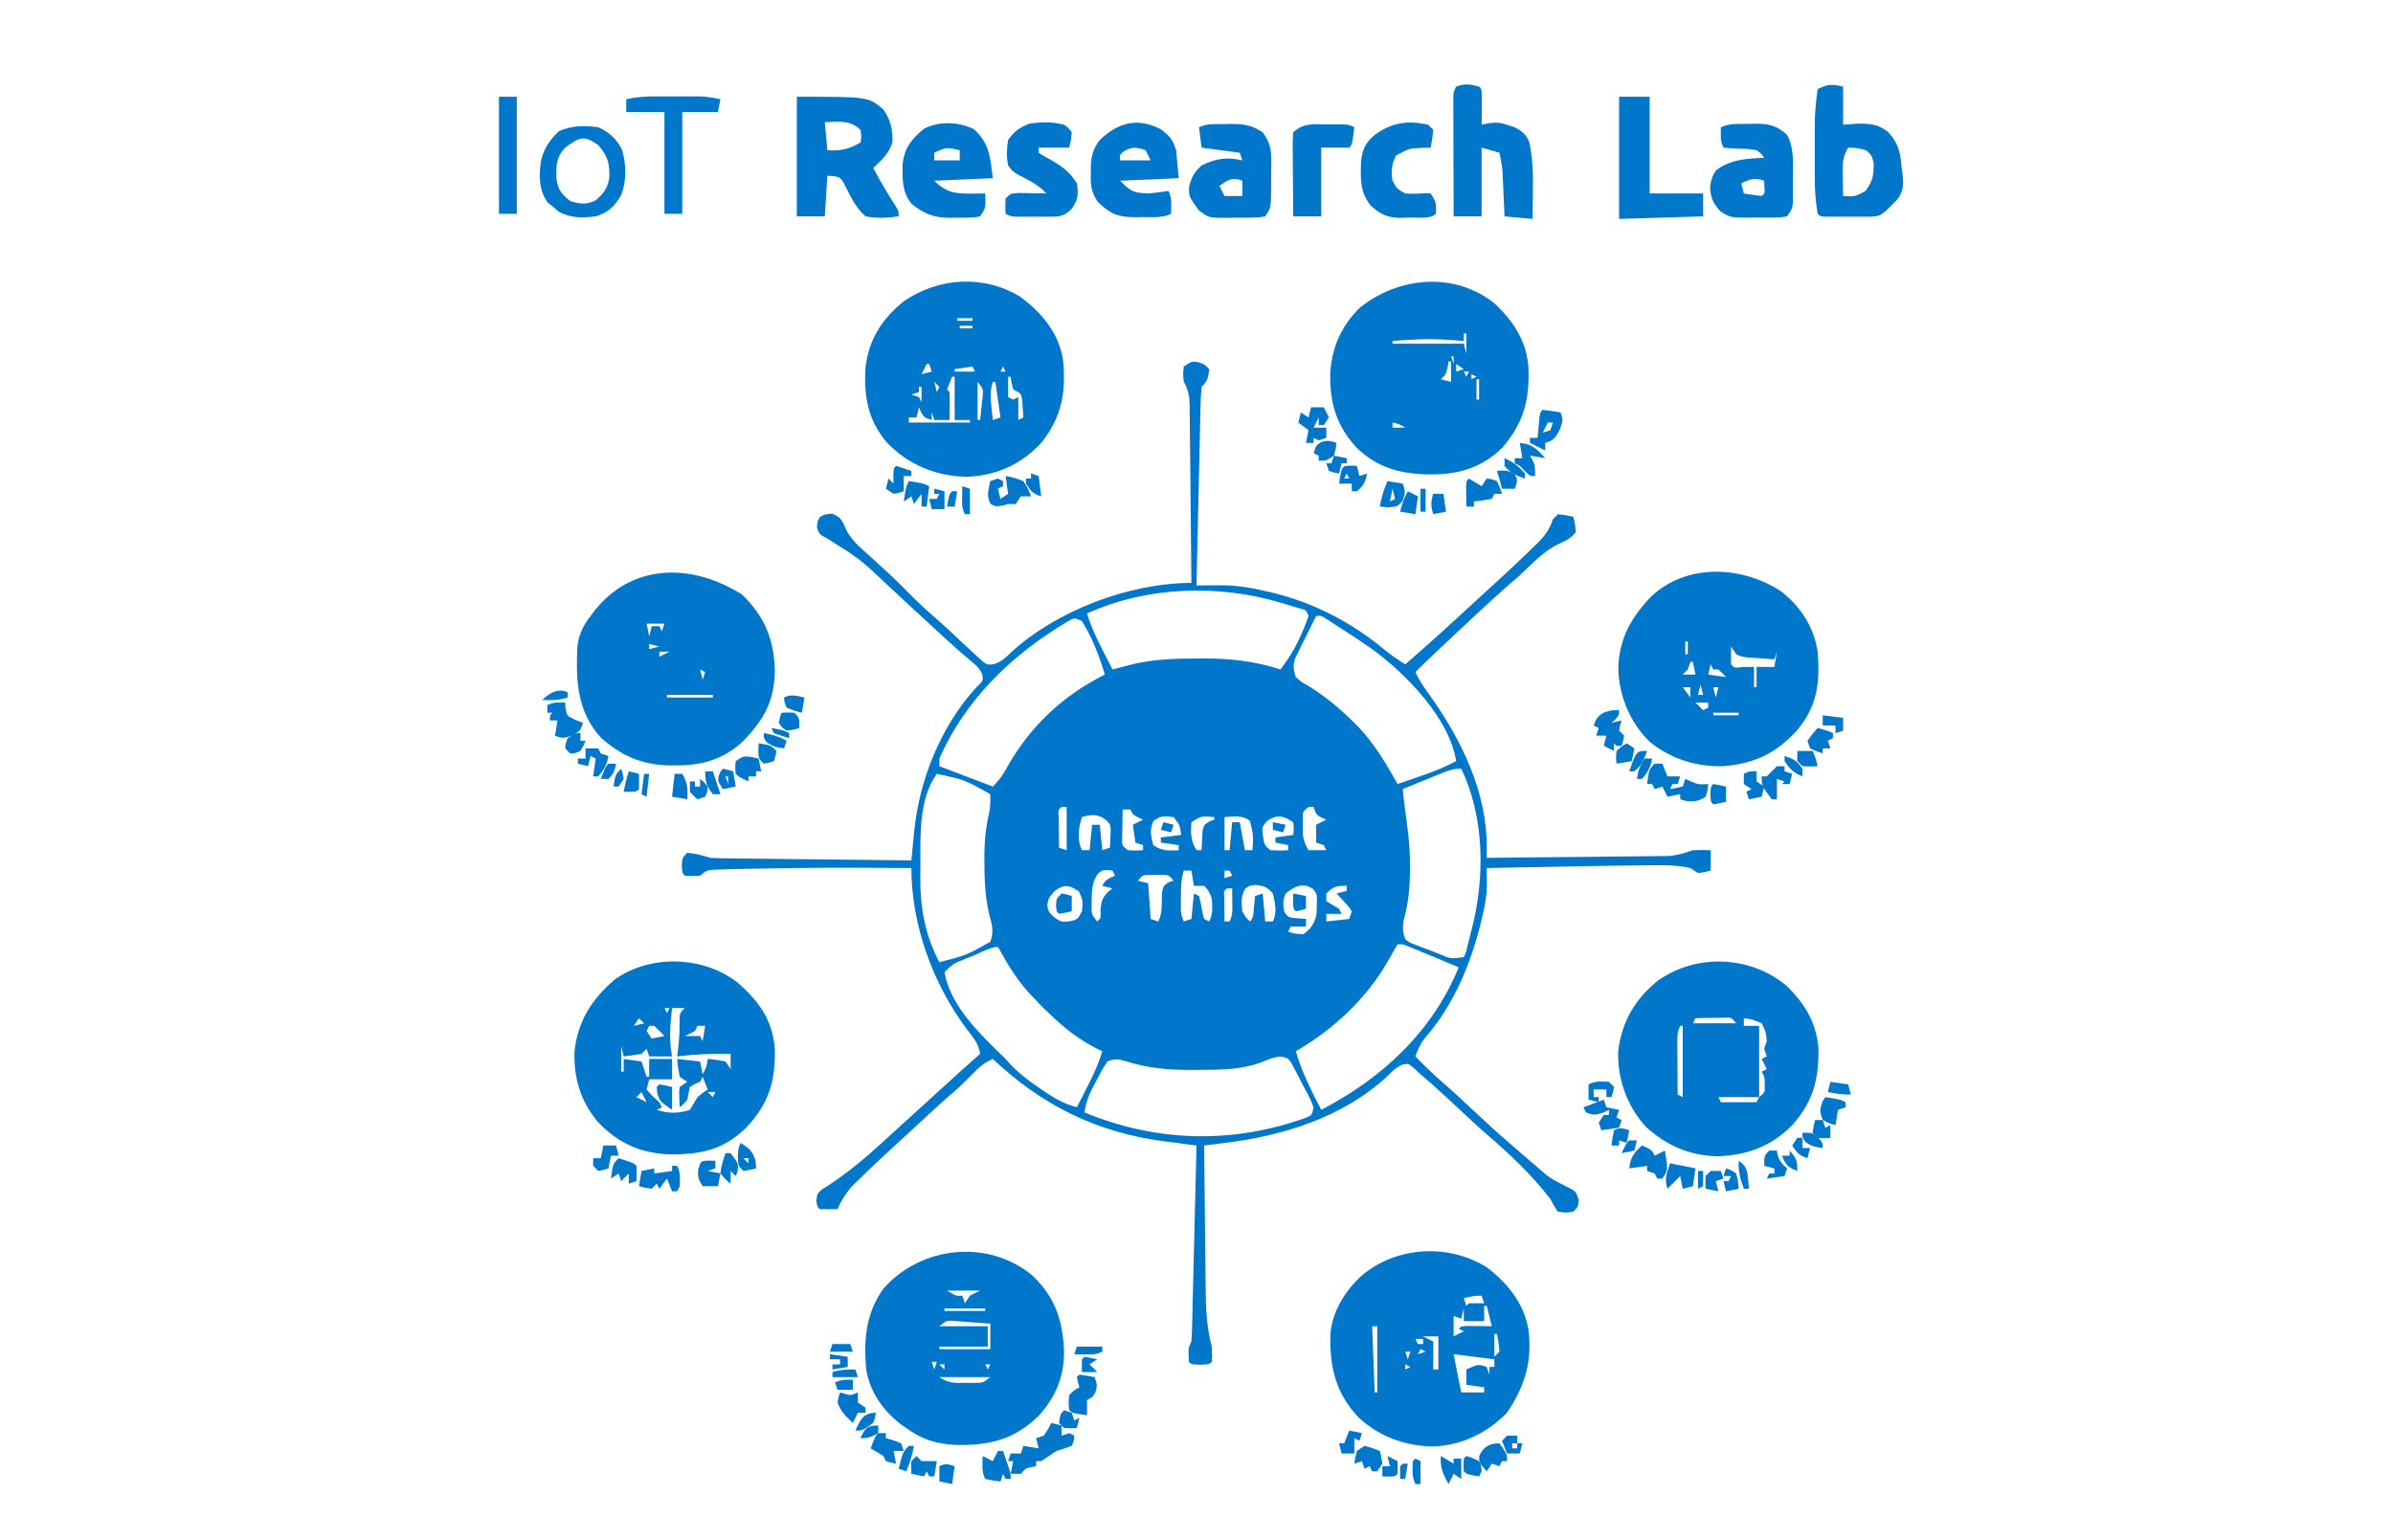 <?xml version="1.0" encoding="UTF-8"?>
<svg version="1.1" xmlns="http://www.w3.org/2000/svg" width="940" height="605">
<path d="M0 0 C2.438 0.75 2.438 0.75 4.438 2.75 C4.108 6.047 3.815 7.373 1.438 9.75 C1.191 12.245 1.067 14.637 1.027 17.137 C1.007 17.898 0.987 18.659 0.967 19.443 C0.904 21.965 0.854 24.486 0.805 27.008 C0.764 28.754 0.722 30.5 0.679 32.246 C0.568 36.845 0.469 41.445 0.373 46.045 C0.273 50.737 0.161 55.429 0.051 60.121 C-0.164 69.331 -0.367 78.54 -0.562 87.75 C0.451 87.74 1.465 87.73 2.51 87.72 C3.862 87.712 5.214 87.705 6.567 87.697 C7.565 87.686 7.565 87.686 8.584 87.675 C14.56 87.651 20.074 88.462 25.875 89.812 C26.855 90.034 27.835 90.256 28.845 90.485 C45.298 94.425 60.221 102.14 73.234 112.949 C75.861 115.096 78.572 116.94 81.438 118.75 C90.254 111.091 98.912 103.267 107.479 95.331 C110.133 92.873 112.793 90.422 115.477 87.996 C120.933 83.051 126.303 78.029 131.562 72.875 C132.119 72.339 132.676 71.804 133.25 71.252 C136.269 68.259 138.08 65.768 139.438 61.75 C140.097 61.09 140.757 60.43 141.438 59.75 C144.562 60.125 144.562 60.125 147.438 60.75 C148.125 63.562 148.125 63.562 148.438 66.75 C146.44 69.286 144.994 69.948 141.938 71.312 C135.829 74.232 131.306 79.147 126.438 83.75 C125.153 84.883 123.862 86.009 122.562 87.125 C113.591 94.937 104.977 103.164 96.312 111.312 C95.21 112.349 95.21 112.349 94.086 113.406 C93.395 114.057 92.704 114.708 91.992 115.379 C91.072 116.246 91.072 116.246 90.132 117.131 C88.544 118.649 86.984 120.19 85.438 121.75 C86.927 125.139 88.974 127.985 91.119 130.976 C103.374 148.153 113.535 168.82 113.454 190.418 C113.451 191.229 113.449 192.04 113.447 192.876 C113.444 193.494 113.441 194.113 113.438 194.75 C123.113 194.666 132.788 194.571 142.463 194.462 C146.956 194.413 151.449 194.366 155.941 194.328 C160.279 194.291 164.617 194.245 168.955 194.192 C170.607 194.173 172.26 194.158 173.913 194.147 C176.233 194.13 178.552 194.101 180.872 194.069 C182.191 194.056 183.51 194.042 184.869 194.028 C188.396 193.753 191.124 192.932 194.438 191.75 C196.77 191.675 199.106 191.657 201.438 191.75 C201.438 194.39 201.438 197.03 201.438 199.75 C199.125 200.375 199.125 200.375 196.438 200.75 C195.447 200.09 194.458 199.43 193.438 198.75 C188.92 197.72 184.493 197.613 179.883 197.656 C178.739 197.662 178.739 197.662 177.571 197.667 C165.151 197.749 152.731 198.015 140.312 198.25 C137.697 198.298 135.081 198.347 132.465 198.395 C126.122 198.511 119.78 198.63 113.438 198.75 C113.445 199.421 113.453 200.093 113.461 200.785 C113.47 202.118 113.47 202.118 113.479 203.478 C113.487 204.356 113.494 205.233 113.502 206.138 C113.406 210.005 112.697 213.62 111.812 217.375 C111.634 218.145 111.456 218.915 111.272 219.708 C107.254 236.29 100.464 252.7 89.102 265.602 C87.328 267.891 86.384 270.025 85.438 272.75 C88.828 276.236 92.249 279.642 95.938 282.812 C100.043 286.348 103.987 290.044 107.938 293.75 C113.025 298.516 118.136 303.222 123.438 307.75 C124.588 308.742 125.737 309.734 126.887 310.727 C128.153 311.818 129.42 312.909 130.688 314 C131.291 314.52 131.894 315.041 132.516 315.577 C138.299 320.652 138.299 320.652 145.125 324.062 C148.438 325.75 148.438 325.75 149.5 328.812 C149.438 331.75 149.438 331.75 147.438 333.75 C144.5 334.188 144.5 334.188 141.438 333.75 C140 331.75 140 331.75 138.438 328.75 C131.095 319.23 121.877 310.522 112.727 302.754 C109.389 299.832 106.171 296.786 102.938 293.75 C97.852 288.984 92.747 284.267 87.438 279.75 C86.53 278.925 85.623 278.1 84.688 277.25 C82.625 275.537 82.625 275.537 80.559 275.91 C77.8 277.003 76.341 278.582 74.25 280.688 C56.692 296.833 33.242 304.013 10.012 306.824 C9.279 306.914 8.547 307.004 7.792 307.097 C6.008 307.316 4.223 307.533 2.438 307.75 C2.522 316.722 2.617 325.693 2.725 334.664 C2.775 338.831 2.821 342.997 2.859 347.164 C2.896 351.19 2.943 355.217 2.996 359.243 C3.014 360.774 3.029 362.304 3.041 363.835 C3.103 371.722 3.401 379.092 5.438 386.75 C5.625 390.25 5.625 390.25 5.438 392.75 C4.438 393.75 4.438 393.75 0.938 393.875 C-2.562 393.75 -2.562 393.75 -3.562 392.75 C-3.798 387.221 -3.798 387.221 -2.562 384.75 C-2.411 382.311 -2.317 379.896 -2.265 377.455 C-2.246 376.703 -2.226 375.952 -2.206 375.178 C-2.142 372.689 -2.085 370.2 -2.027 367.711 C-1.984 365.987 -1.941 364.264 -1.897 362.54 C-1.783 358 -1.674 353.459 -1.567 348.918 C-1.456 344.287 -1.34 339.655 -1.225 335.023 C-0.999 325.932 -0.779 316.841 -0.562 307.75 C-1.489 307.631 -1.489 307.631 -2.434 307.509 C-5.284 307.14 -8.132 306.763 -10.98 306.387 C-11.952 306.262 -12.923 306.137 -13.924 306.009 C-39.931 302.542 -61.534 291.772 -80.562 273.75 C-83.815 275.167 -85.876 276.875 -88.312 279.438 C-90.88 282.071 -93.462 284.601 -96.25 287 C-101.575 291.587 -106.7 296.39 -111.853 301.169 C-113.518 302.709 -115.191 304.241 -116.867 305.77 C-122.384 310.808 -127.845 315.901 -133.188 321.125 C-133.685 321.601 -134.182 322.076 -134.694 322.566 C-137.83 325.673 -139.79 328.717 -141.562 332.75 C-143.895 332.792 -146.23 332.791 -148.562 332.75 C-149.562 331.75 -149.562 331.75 -149.895 329.391 C-149.562 326.75 -149.562 326.75 -147.762 325.047 C-146.933 324.536 -146.104 324.026 -145.25 323.5 C-135.881 317.386 -127.645 310.027 -119.465 302.438 C-116.851 300.017 -114.215 297.627 -111.562 295.25 C-107.852 291.921 -104.17 288.562 -100.5 285.188 C-95.568 280.654 -90.588 276.179 -85.562 271.75 C-86.122 267.601 -88.586 264.892 -91.062 261.688 C-104.215 243.949 -112.562 220.949 -112.562 198.75 C-146.816 198.538 -146.816 198.538 -181.062 199.125 C-182.221 199.156 -183.379 199.187 -184.573 199.219 C-186.13 199.277 -186.13 199.277 -187.719 199.336 C-188.593 199.367 -189.468 199.399 -190.369 199.431 C-192.85 199.632 -192.85 199.632 -195.562 201.75 C-198.688 201.938 -198.688 201.938 -201.562 201.75 C-202.562 200.75 -202.562 200.75 -202.75 197.812 C-202.562 194.75 -202.562 194.75 -200.562 192.75 C-197.374 193.089 -194.605 193.736 -191.562 194.75 C-189.024 194.87 -186.51 194.935 -183.97 194.955 C-183.199 194.965 -182.428 194.975 -181.634 194.985 C-179.085 195.017 -176.537 195.042 -173.988 195.066 C-172.221 195.087 -170.454 195.108 -168.688 195.129 C-164.037 195.185 -159.386 195.234 -154.735 195.282 C-149.989 195.332 -145.244 195.388 -140.498 195.443 C-131.186 195.551 -121.874 195.652 -112.562 195.75 C-112.443 194.485 -112.323 193.22 -112.2 191.917 C-112.032 190.219 -111.864 188.522 -111.695 186.824 C-111.618 185.995 -111.54 185.166 -111.46 184.311 C-109.415 164.01 -100.947 142.977 -87.062 127.812 C-84.306 125.149 -84.306 125.149 -84.699 122.75 C-85.739 120.341 -86.838 119.336 -88.875 117.688 C-92.414 114.728 -95.859 111.69 -99.25 108.562 C-99.757 108.096 -100.264 107.63 -100.786 107.15 C-104.005 104.19 -107.217 101.224 -110.429 98.258 C-111.52 97.251 -112.612 96.244 -113.704 95.238 C-116.358 92.793 -119.003 90.339 -121.629 87.863 C-132.843 77.277 -132.843 77.277 -145.848 69.156 C-148.562 67.75 -148.562 67.75 -149.625 65.25 C-149.562 62.75 -149.562 62.75 -148.5 60.875 C-146.562 59.75 -146.562 59.75 -143.625 59.562 C-139.7 61.084 -139.556 62.887 -137.846 66.524 C-135.499 70.595 -131.981 73.467 -128.5 76.562 C-126.967 77.962 -125.436 79.363 -123.906 80.766 C-122.791 81.782 -122.791 81.782 -121.652 82.818 C-118.851 85.407 -116.175 88.093 -113.5 90.812 C-110.07 94.278 -106.58 97.565 -102.871 100.727 C-98.989 104.129 -95.244 107.682 -91.485 111.22 C-89.857 112.745 -88.213 114.25 -86.562 115.75 C-85.866 116.395 -85.17 117.039 -84.453 117.703 C-82.558 118.965 -82.558 118.965 -80.062 118.66 C-77.165 117.605 -75.739 116.359 -73.562 114.188 C-55.665 97.648 -26.963 86.75 -2.562 86.75 C-2.647 77.04 -2.742 67.33 -2.85 57.621 C-2.9 53.112 -2.946 48.604 -2.984 44.095 C-3.021 39.744 -3.068 35.394 -3.121 31.043 C-3.139 29.383 -3.154 27.723 -3.166 26.063 C-3.183 23.738 -3.212 21.413 -3.244 19.089 C-3.246 18.402 -3.248 17.715 -3.25 17.007 C-3.314 13.367 -3.75 10.898 -5.562 7.75 C-5.875 4.625 -5.875 4.625 -5.562 1.75 C-2.562 -0.25 -2.562 -0.25 0 0 Z M-43.562 98.75 C-42.034 103.849 -39.852 108.407 -37.438 113.125 C-37.065 113.861 -36.692 114.597 -36.309 115.355 C-35.397 117.156 -34.48 118.953 -33.562 120.75 C-32.777 120.545 -31.992 120.34 -31.184 120.129 C-30.133 119.859 -29.082 119.59 -28 119.312 C-26.967 119.046 -25.935 118.779 -24.871 118.504 C-16.653 116.631 -8.58 116.483 -0.188 116.438 C0.811 116.432 0.811 116.432 1.829 116.426 C12.504 116.396 22.28 117.414 32.438 120.75 C35.934 116.102 38.547 111.792 40.812 106.438 C41.084 105.818 41.356 105.199 41.637 104.561 C42.304 102.984 42.879 101.369 43.438 99.75 C42.526 97.358 42.526 97.358 39.156 96.531 C37.753 96.095 36.346 95.668 34.938 95.25 C34.206 95.029 33.474 94.807 32.72 94.579 C7.965 87.185 -19.793 88.04 -43.562 98.75 Z M46.438 99.75 C44.894 102.802 43.382 105.868 41.875 108.938 C41.437 109.802 41 110.666 40.549 111.557 C40.14 112.398 39.73 113.239 39.309 114.105 C38.926 114.875 38.544 115.645 38.15 116.438 C37.27 119.292 37.511 120.93 38.438 123.75 C40.834 125.786 40.834 125.786 43.875 127.5 C50.02 131.388 55.259 135.657 60.438 140.75 C61.198 141.498 61.959 142.245 62.742 143.016 C69.272 149.839 73.827 157.575 78.438 165.75 C81.148 164.817 83.856 163.879 86.562 162.938 C87.323 162.676 88.084 162.415 88.867 162.146 C93.234 160.622 97.342 158.928 101.438 156.75 C98.768 139.952 81.794 122.482 68.398 112.73 C64.473 109.973 60.481 107.331 56.438 104.75 C55.714 104.279 54.99 103.809 54.244 103.324 C53.529 102.865 52.815 102.406 52.078 101.934 C51.429 101.515 50.779 101.097 50.11 100.666 C48.463 99.59 48.463 99.59 46.438 99.75 Z M-50.988 101.797 C-72.672 114.59 -91.312 132.381 -101.562 155.75 C-101.562 156.74 -101.562 157.73 -101.562 158.75 C-94.632 161.39 -87.703 164.03 -80.562 166.75 C-77.735 163.923 -76.325 161.715 -74.438 158.25 C-65.42 142.577 -52.689 130.813 -36.562 122.75 C-38.761 115.423 -41.5 108.266 -45.562 101.75 C-48.496 100.402 -48.496 100.402 -50.988 101.797 Z M95.77 161.5 C94.431 162.041 94.431 162.041 93.064 162.594 C91.671 163.166 91.671 163.166 90.25 163.75 C89.31 164.132 88.369 164.513 87.4 164.906 C85.078 165.85 82.757 166.798 80.438 167.75 C80.895 172.072 81.384 176.378 82.008 180.68 C83.101 188.455 83.596 195.9 83.188 203.75 C83.149 204.514 83.11 205.279 83.071 206.066 C82.761 210.743 81.989 215.086 80.751 219.609 C80.353 222.33 80.53 224.148 81.438 226.75 C83.342 228.179 83.342 228.179 85.805 229.023 C87.133 229.547 87.133 229.547 88.488 230.082 C89.886 230.598 89.886 230.598 91.312 231.125 C92.237 231.492 93.161 231.86 94.113 232.238 C99.188 234.455 99.188 234.455 104.438 233.75 C105.302 231.975 105.302 231.975 105.789 229.777 C106 228.959 106.212 228.142 106.43 227.299 C106.639 226.437 106.847 225.575 107.062 224.688 C107.279 223.853 107.496 223.018 107.719 222.158 C112.762 202.19 112.538 178.551 103.438 159.75 C100.29 159.75 98.654 160.324 95.77 161.5 Z M-102.562 161.75 C-109.364 171.033 -109.077 185.064 -109.009 196.157 C-109 198.25 -109.029 200.341 -109.061 202.434 C-109.123 214.298 -107.194 225.139 -101.562 235.75 C-90.992 233.019 -90.992 233.019 -81.562 227.75 C-80.061 223.766 -80.867 220.94 -82 216.938 C-83.581 210.084 -83.871 203.525 -83.875 196.5 C-83.88 195.495 -83.885 194.49 -83.89 193.454 C-83.839 187.779 -83.311 182.536 -81.989 177.013 C-81.524 174.547 -81.493 172.253 -81.562 169.75 C-91.545 164.097 -91.545 164.097 -102.562 161.75 Z M-53.562 174.75 C-54.954 175.913 -54.954 175.913 -54.66 179.129 C-54.653 180.523 -54.642 181.918 -54.625 183.312 C-54.62 184.023 -54.616 184.734 -54.611 185.467 C-54.6 187.228 -54.582 188.989 -54.562 190.75 C-53.572 191.08 -52.583 191.41 -51.562 191.75 C-51.562 186.14 -51.562 180.53 -51.562 174.75 C-52.222 174.75 -52.883 174.75 -53.562 174.75 Z M43.438 174.75 C41.196 176.573 41.196 176.573 41.172 179.211 C41.177 180.173 41.182 181.134 41.188 182.125 C41.182 183.081 41.177 184.038 41.172 185.023 C41.439 187.761 42.04 189.41 43.438 191.75 C45.748 191.75 48.057 191.75 50.438 191.75 C50.108 191.09 49.778 190.43 49.438 189.75 C48.447 189.42 47.458 189.09 46.438 188.75 C46.438 186.44 46.438 184.13 46.438 181.75 C47.758 181.09 49.078 180.43 50.438 179.75 C49.798 179.482 49.159 179.214 48.5 178.938 C46.438 177.75 46.438 177.75 45.438 174.75 C44.778 174.75 44.117 174.75 43.438 174.75 Z M-29.562 175.75 C-29.616 178.041 -29.655 180.333 -29.688 182.625 C-29.711 183.901 -29.734 185.177 -29.758 186.492 C-29.919 189.836 -29.919 189.836 -27.562 191.75 C-24.479 191.917 -24.479 191.917 -21.562 191.75 C-21.562 191.09 -21.562 190.43 -21.562 189.75 C-22.552 189.42 -23.543 189.09 -24.562 188.75 C-24.892 186.44 -25.223 184.13 -25.562 181.75 C-24.242 181.09 -22.922 180.43 -21.562 179.75 C-22.202 179.461 -22.841 179.173 -23.5 178.875 C-25.562 177.75 -25.562 177.75 -26.562 175.75 C-27.552 175.75 -28.543 175.75 -29.562 175.75 Z M-45.562 178.75 C-46.936 182.87 -47.564 187.747 -45.562 191.75 C-44.572 191.75 -43.583 191.75 -42.562 191.75 C-42.233 188.45 -41.903 185.15 -41.562 181.75 C-40.572 181.75 -39.583 181.75 -38.562 181.75 C-38.233 185.05 -37.903 188.35 -37.562 191.75 C-36.572 191.42 -35.583 191.09 -34.562 190.75 C-34.481 189.313 -34.423 187.876 -34.375 186.438 C-34.34 185.637 -34.305 184.836 -34.27 184.012 C-34.377 181.685 -34.377 181.685 -35.918 180.004 C-39.138 177.548 -41.817 177.502 -45.562 178.75 Z M-17.5 180.312 C-19.021 183.801 -18.504 186.119 -17.562 189.75 C-13.918 192.179 -11.85 191.912 -7.562 191.75 C-7.562 191.09 -7.562 190.43 -7.562 189.75 C-9.873 189.42 -12.182 189.09 -14.562 188.75 C-14.562 188.09 -14.562 187.43 -14.562 186.75 C-11.922 186.42 -9.283 186.09 -6.562 185.75 C-7.137 181.819 -7.137 181.819 -9.562 178.75 C-12.967 178.315 -14.776 178.115 -17.5 180.312 Z M-2.562 180.75 C-2.877 184.99 -2.889 188.115 -0.562 191.75 C0.098 191.75 0.757 191.75 1.438 191.75 C1.463 191.051 1.489 190.353 1.516 189.633 C1.572 188.723 1.629 187.813 1.688 186.875 C1.734 185.97 1.78 185.065 1.828 184.133 C2.438 181.75 2.438 181.75 4.484 180.43 C5.129 180.205 5.773 179.981 6.438 179.75 C6.438 179.42 6.438 179.09 6.438 178.75 C1.417 178.247 1.417 178.247 -2.562 180.75 Z M10.438 178.75 C10.438 183.04 10.438 187.33 10.438 191.75 C11.098 191.75 11.758 191.75 12.438 191.75 C12.768 188.12 13.098 184.49 13.438 180.75 C14.428 180.75 15.418 180.75 16.438 180.75 C17.098 184.38 17.758 188.01 18.438 191.75 C19.427 191.75 20.418 191.75 21.438 191.75 C21.802 185.853 21.802 185.853 20.438 180.188 C17.221 177.875 14.326 178.495 10.438 178.75 Z M27.062 180.312 C25.085 182.765 25.085 182.765 25.562 186.375 C26.145 189.795 26.145 189.795 28.438 191.75 C32.021 191.917 32.021 191.917 35.438 191.75 C35.438 191.09 35.438 190.43 35.438 189.75 C33.788 189.42 32.138 189.09 30.438 188.75 C30.438 188.09 30.438 187.43 30.438 186.75 C33.903 186.255 33.903 186.255 37.438 185.75 C37.688 183.334 37.688 183.334 37.438 180.75 C33.454 178.094 31.148 177.625 27.062 180.312 Z M-39.25 201 C-41.704 204.272 -41.72 207.825 -41.75 211.812 C-41.764 212.67 -41.778 213.527 -41.793 214.41 C-41.721 217.022 -41.721 217.022 -39.562 219.75 C-38.131 218.534 -38.131 218.534 -38.25 214.938 C-37.901 211.698 -37.667 210.877 -35.5 208.25 C-34.861 207.755 -34.221 207.26 -33.562 206.75 C-34.883 206.42 -36.203 206.09 -37.562 205.75 C-36.307 203.239 -35.062 202.879 -32.562 201.75 C-32.892 201.09 -33.222 200.43 -33.562 199.75 C-37.377 199.353 -37.377 199.353 -39.25 201 Z M-5.562 199.75 C-6.661 203.298 -6.696 206.612 -6.688 210.312 C-6.69 211.448 -6.693 212.584 -6.695 213.754 C-6.697 216.802 -6.697 216.802 -5.562 219.75 C-4.572 219.42 -3.583 219.09 -2.562 218.75 C-2.232 215.45 -1.903 212.15 -1.562 208.75 C-0.902 209.08 -0.242 209.41 0.438 209.75 C1.076 212.055 1.458 214.365 1.875 216.719 C2.061 217.389 2.246 218.059 2.438 218.75 C3.098 219.08 3.757 219.41 4.438 219.75 C5.97 216.686 5.667 214.133 5.438 210.75 C4.355 207.803 4.355 207.803 2.438 205.75 C1.117 205.75 -0.203 205.75 -1.562 205.75 C-1.893 203.77 -2.223 201.79 -2.562 199.75 C-3.553 199.75 -4.543 199.75 -5.562 199.75 Z M10.438 199.75 C10.438 200.74 10.438 201.73 10.438 202.75 C11.428 202.42 12.418 202.09 13.438 201.75 C13.107 201.09 12.777 200.43 12.438 199.75 C11.777 199.75 11.117 199.75 10.438 199.75 Z M-23.562 203.75 C-22.242 204.08 -20.922 204.41 -19.562 204.75 C-19.233 209.37 -18.902 213.99 -18.562 218.75 C-17.573 219.08 -16.582 219.41 -15.562 219.75 C-13.839 216.304 -14.269 212.307 -14.137 208.5 C-13.562 205.75 -13.562 205.75 -11.52 204.375 C-10.874 204.169 -10.228 203.963 -9.562 203.75 C-11.368 201.529 -11.368 201.529 -13.875 201.484 C-15.205 201.492 -15.205 201.492 -16.562 201.5 C-17.449 201.495 -18.336 201.49 -19.25 201.484 C-21.757 201.529 -21.757 201.529 -23.562 203.75 Z M-56.375 207.875 C-58.686 210.515 -58.686 210.515 -59.188 213.312 C-58.71 215.952 -58.71 215.952 -56.438 218.125 C-53.65 220.022 -53.65 220.022 -50.375 219.688 C-47.266 218.971 -47.266 218.971 -45.562 215.75 C-45.117 211.618 -45.117 211.618 -46.75 207.938 C-50.668 205.37 -52.524 204.965 -56.375 207.875 Z M18.625 206.812 C16.762 209.853 17.071 212.268 17.438 215.75 C18.796 218.151 18.796 218.151 20.438 219.75 C22.02 218.167 21.785 216.37 22 214.188 C22.084 213.361 22.168 212.535 22.254 211.684 C22.314 211.046 22.375 210.407 22.438 209.75 C23.427 209.42 24.418 209.09 25.438 208.75 C25.767 212.38 26.098 216.01 26.438 219.75 C27.427 219.75 28.418 219.75 29.438 219.75 C31.18 216.266 30.312 212.452 29.438 208.75 C27.294 206.224 26.122 205.85 22.875 205.375 C20.446 205.595 20.446 205.595 18.625 206.812 Z M34.438 208.75 C33.37 211.525 33.296 213.111 33.938 216 C35.463 218.141 35.463 218.141 39.062 218.5 C40.176 218.583 41.29 218.665 42.438 218.75 C42.438 219.74 42.438 220.73 42.438 221.75 C40.458 221.75 38.477 221.75 36.438 221.75 C36.108 222.41 35.778 223.07 35.438 223.75 C38.238 224.607 38.238 224.607 41.438 224.75 C44.324 222.566 45.289 221.197 46.438 217.75 C46.67 215.566 46.67 215.566 46.688 213.25 C46.713 212.477 46.739 211.703 46.766 210.906 C46.593 208.686 46.593 208.686 45.172 206.969 C41.218 204.19 37.799 206.116 34.438 208.75 Z M50.438 208.75 C50.438 209.74 50.438 210.73 50.438 211.75 C52.074 212.799 53.742 213.799 55.438 214.75 C55.767 215.41 56.097 216.07 56.438 216.75 C54.458 216.75 52.477 216.75 50.438 216.75 C50.438 217.74 50.438 218.73 50.438 219.75 C54.892 219.255 54.892 219.255 59.438 218.75 C59.767 217.76 60.097 216.77 60.438 215.75 C59.236 213.842 59.236 213.842 57.5 212.062 C56.934 211.44 56.368 210.817 55.785 210.176 C55.118 209.47 55.118 209.47 54.438 208.75 C55.758 208.42 57.078 208.09 58.438 207.75 C58.438 207.09 58.438 206.43 58.438 205.75 C54.226 205.75 53.344 205.947 50.438 208.75 Z M11.438 206.75 C10.125 207.836 10.125 207.836 10.34 210.473 C10.351 211.575 10.363 212.677 10.375 213.812 C10.384 214.917 10.393 216.022 10.402 217.16 C10.414 218.015 10.426 218.869 10.438 219.75 C11.098 219.75 11.758 219.75 12.438 219.75 C13.76 217.105 13.534 215.072 13.5 212.125 C13.486 210.621 13.486 210.621 13.473 209.086 C13.461 208.315 13.449 207.544 13.438 206.75 C12.777 206.75 12.117 206.75 11.438 206.75 Z M78.438 228.75 C77.076 230.957 75.812 233.169 74.562 235.438 C65.965 250.345 53.261 262.08 38.438 270.75 C40.835 278.928 44.526 286.217 48.438 293.75 C72.365 281.332 92.128 263.005 102.438 237.75 C96.572 235.291 90.702 232.84 84.812 230.438 C84.016 230.111 83.219 229.785 82.398 229.449 C80.471 228.638 80.471 228.638 78.438 228.75 Z M-87.938 233.062 C-89.109 233.526 -89.109 233.526 -90.305 233.998 C-91.058 234.304 -91.81 234.61 -92.586 234.926 C-93.276 235.203 -93.966 235.481 -94.677 235.767 C-96.718 236.831 -98.027 238.05 -99.562 239.75 C-97.084 253.379 -85.105 264.459 -75.562 273.75 C-75.124 274.245 -74.686 274.74 -74.234 275.25 C-70.283 279.561 -65.828 282.813 -61 286.062 C-60.363 286.495 -59.725 286.928 -59.069 287.374 C-55.344 289.823 -51.901 291.54 -47.562 292.75 C-46.266 290.211 -44.975 287.669 -43.688 285.125 C-43.323 284.412 -42.958 283.699 -42.582 282.965 C-40.562 278.962 -38.854 275.061 -37.562 270.75 C-38.241 270.421 -38.919 270.093 -39.617 269.754 C-46.964 265.999 -52.674 261.499 -58.562 255.75 C-59.429 254.925 -60.295 254.1 -61.188 253.25 C-61.971 252.425 -62.755 251.6 -63.562 250.75 C-64.166 250.13 -64.769 249.51 -65.391 248.871 C-70.248 243.69 -73.803 238.283 -77.215 232.059 C-77.66 231.297 -78.104 230.535 -78.562 229.75 C-81.568 229.75 -85.12 231.919 -87.938 233.062 Z M26.062 274.625 C17.5 278.074 9.19 278.013 0.062 278.062 C-0.944 278.069 -0.944 278.069 -1.97 278.075 C-11.331 278.107 -19.806 277.452 -28.727 274.527 C-31.706 273.711 -32.745 273.671 -35.562 274.75 C-37.149 277.164 -38.463 279.436 -39.75 282 C-40.105 282.669 -40.46 283.338 -40.826 284.027 C-42.663 287.576 -44.042 290.739 -44.562 294.75 C-16.361 306.479 13.753 307.244 42.637 296.777 C44.786 295.817 44.786 295.817 45.438 292.75 C44.231 289.381 42.432 286.28 40.75 283.125 C40.078 281.799 40.078 281.799 39.393 280.445 C38.728 279.185 38.728 279.185 38.051 277.898 C37.646 277.127 37.242 276.355 36.825 275.56 C35.571 273.607 35.571 273.607 33.436 272.944 C30.601 272.669 28.687 273.559 26.062 274.625 Z " fill="#0077CA" transform="translate(470.562,142.25)"/>
<path d="M0 0 C8.874 8.647 12.507 17.698 12.812 29.938 C12.512 41.906 8.727 48.759 0.555 57.355 C-7.159 64.679 -15.836 67.143 -26.312 67.062 C-27.27 67.057 -28.227 67.052 -29.213 67.047 C-39.789 66.704 -47.682 63.16 -55.625 56.062 C-64.862 45.75 -65.344 33.943 -64.78 20.822 C-64.335 15.814 -62.609 12.289 -59.562 8.375 C-58.981 7.591 -58.4 6.808 -57.801 6 C-42.593 -12.755 -19.188 -12.168 0 0 Z M-37.562 11.375 C-37.233 13.025 -36.903 14.675 -36.562 16.375 C-36.233 15.055 -35.903 13.735 -35.562 12.375 C-34.572 12.375 -33.583 12.375 -32.562 12.375 C-32.233 13.035 -31.902 13.695 -31.562 14.375 C-31.233 13.385 -30.902 12.395 -30.562 11.375 C-32.873 11.375 -35.182 11.375 -37.562 11.375 Z M-36.562 19.375 C-36.562 20.035 -36.562 20.695 -36.562 21.375 C-35.242 21.045 -33.922 20.715 -32.562 20.375 C-33.883 20.045 -35.203 19.715 -36.562 19.375 Z M-32.562 22.375 C-32.562 23.035 -32.562 23.695 -32.562 24.375 C-31.242 23.715 -29.922 23.055 -28.562 22.375 C-29.883 22.375 -31.203 22.375 -32.562 22.375 Z M-16.562 29.375 C-16.233 30.695 -15.902 32.015 -15.562 33.375 C-15.232 32.385 -14.902 31.395 -14.562 30.375 C-15.223 30.045 -15.883 29.715 -16.562 29.375 Z M-41.562 39.375 C-37.562 40.375 -37.562 40.375 -37.562 40.375 Z M-29.562 39.375 C-29.562 39.705 -29.562 40.035 -29.562 40.375 C-23.622 40.375 -17.683 40.375 -11.562 40.375 C-11.562 40.045 -11.562 39.715 -11.562 39.375 C-17.503 39.375 -23.442 39.375 -29.562 39.375 Z " fill="#0077CA" transform="translate(291.562,233.625)"/>
<path d="M0 0 C7.534 6.941 12.842 14.916 13.562 25.297 C14.065 38.008 11.809 46.846 3.465 56.746 C-4.465 64.622 -13.597 67.409 -24.504 67.387 C-35.993 67.347 -45.277 65.12 -53.816 57.012 C-61.659 48.568 -64.437 39.673 -64.287 28.34 C-63.853 17.909 -60.207 9.461 -52.816 2.012 C-37.75 -10.175 -15.875 -12.434 0 0 Z M-27.816 11.012 C-23.816 12.012 -23.816 12.012 -23.816 12.012 Z M-11.816 12.012 C-11.816 13.002 -11.816 13.992 -11.816 15.012 C-12.665 14.928 -13.513 14.844 -14.387 14.758 C-23.063 14.005 -31.14 14.155 -39.816 15.012 C-39.816 15.342 -39.816 15.672 -39.816 16.012 C-30.576 16.012 -21.336 16.012 -11.816 16.012 C-11.486 17.332 -11.156 18.652 -10.816 20.012 C-10.816 17.372 -10.816 14.732 -10.816 12.012 C-11.146 12.012 -11.476 12.012 -11.816 12.012 Z M-16.816 21.012 C-16.486 22.002 -16.156 22.992 -15.816 24.012 C-15.816 23.022 -15.816 22.032 -15.816 21.012 C-16.146 21.012 -16.476 21.012 -16.816 21.012 Z M-17.816 23.012 C-17.94 23.795 -18.064 24.579 -18.191 25.387 C-18.816 28.012 -18.816 28.012 -20.816 30.012 C-19.496 30.342 -18.176 30.672 -16.816 31.012 C-16.816 28.372 -16.816 25.732 -16.816 23.012 C-17.146 23.012 -17.476 23.012 -17.816 23.012 Z M-14.816 24.012 C-14.816 25.002 -14.816 25.992 -14.816 27.012 C-13.826 26.682 -12.836 26.352 -11.816 26.012 C-12.806 25.352 -13.796 24.692 -14.816 24.012 Z M-11.816 27.012 C-11.486 27.672 -11.156 28.332 -10.816 29.012 C-10.486 28.352 -10.156 27.692 -9.816 27.012 C-10.476 27.012 -11.136 27.012 -11.816 27.012 Z M-8.816 28.012 C-8.816 28.672 -8.816 29.332 -8.816 30.012 C-8.156 29.682 -7.496 29.352 -6.816 29.012 C-7.476 28.682 -8.136 28.352 -8.816 28.012 Z M-6.816 30.012 C-6.816 32.652 -6.816 35.292 -6.816 38.012 C-6.486 38.012 -6.156 38.012 -5.816 38.012 C-5.816 35.372 -5.816 32.732 -5.816 30.012 C-6.146 30.012 -6.476 30.012 -6.816 30.012 Z M-39.816 47.012 C-39.816 47.672 -39.816 48.332 -39.816 49.012 C-38.166 49.012 -36.516 49.012 -34.816 49.012 C-37.198 47.598 -37.198 47.598 -39.816 47.012 Z " fill="#0077CA" transform="translate(586.816,118.988)"/>
<path d="M0 0 C7.833 5.974 13.129 14.092 14.625 23.875 C15.568 36.281 14.529 45.157 6.512 54.805 C-1.677 63.79 -10.206 67.876 -22.375 68.875 C-33.104 69.125 -42.723 66.123 -51.188 59.438 C-58.887 52.089 -63.385 41.378 -63.688 30.812 C-63.529 19.054 -58.688 10.392 -50.684 2.129 C-36.714 -10.868 -15.476 -9.889 0 0 Z M-32.375 12.875 C-28.375 13.875 -28.375 13.875 -28.375 13.875 Z M-37.375 19.875 C-37.375 21.525 -37.375 23.175 -37.375 24.875 C-37.045 24.875 -36.715 24.875 -36.375 24.875 C-36.375 23.225 -36.375 21.575 -36.375 19.875 C-36.705 19.875 -37.035 19.875 -37.375 19.875 Z M-24.375 20.875 C-23.375 23.875 -23.375 23.875 -23.375 23.875 Z M-19.375 21.875 C-19.417 24.208 -19.416 26.542 -19.375 28.875 C-18.205 30.276 -18.205 30.276 -14.938 29.938 C-13.174 29.907 -13.174 29.907 -11.375 29.875 C-8.375 29.875 -5.375 29.875 -2.375 29.875 C-2.045 27.895 -1.715 25.915 -1.375 23.875 C-1.705 24.865 -2.035 25.855 -2.375 26.875 C-4.5 26.734 -6.625 26.587 -8.75 26.438 C-9.933 26.356 -11.117 26.275 -12.336 26.191 C-15.375 25.875 -15.375 25.875 -17.375 24.875 C-18.035 23.885 -18.695 22.895 -19.375 21.875 Z M-35.375 27.875 C-35.705 28.865 -36.035 29.855 -36.375 30.875 C-37.035 31.535 -37.695 32.195 -38.375 32.875 C-36.725 32.875 -35.075 32.875 -33.375 32.875 C-33.705 31.225 -34.035 29.575 -34.375 27.875 C-34.705 27.875 -35.035 27.875 -35.375 27.875 Z M-27.375 28.875 C-27.705 30.195 -28.035 31.515 -28.375 32.875 C-26.065 33.205 -23.755 33.535 -21.375 33.875 C-22.75 32.333 -22.75 32.333 -24.375 30.875 C-25.035 30.875 -25.695 30.875 -26.375 30.875 C-26.705 30.215 -27.035 29.555 -27.375 28.875 Z M-10.375 29.875 C-10.375 32.515 -10.375 35.155 -10.375 37.875 C-10.045 37.875 -9.715 37.875 -9.375 37.875 C-9.375 35.235 -9.375 32.595 -9.375 29.875 C-9.705 29.875 -10.035 29.875 -10.375 29.875 Z M-19.375 35.875 C-18.375 37.875 -18.375 37.875 -18.375 37.875 Z M-31.375 36.875 C-31.705 38.195 -32.035 39.515 -32.375 40.875 C-31.715 40.875 -31.055 40.875 -30.375 40.875 C-30.705 39.555 -31.035 38.235 -31.375 36.875 Z M-38.375 37.875 C-37.385 39.195 -36.395 40.515 -35.375 41.875 C-35.375 40.555 -35.375 39.235 -35.375 37.875 C-36.365 37.875 -37.355 37.875 -38.375 37.875 Z M-26.375 37.875 C-26.045 39.195 -25.715 40.515 -25.375 41.875 C-25.045 40.555 -24.715 39.235 -24.375 37.875 C-25.035 37.875 -25.695 37.875 -26.375 37.875 Z M-33.375 43.875 C-32.385 44.865 -31.395 45.855 -30.375 46.875 C-29.715 46.545 -29.055 46.215 -28.375 45.875 C-28.375 45.215 -28.375 44.555 -28.375 43.875 C-30.025 43.875 -31.675 43.875 -33.375 43.875 Z M-26.375 47.875 C-26.375 48.205 -26.375 48.535 -26.375 48.875 C-23.075 48.875 -19.775 48.875 -16.375 48.875 C-16.375 48.545 -16.375 48.215 -16.375 47.875 C-19.675 47.875 -22.975 47.875 -26.375 47.875 Z " fill="#0077CA" transform="translate(699.375,232.125)"/>
<path d="M0 0 C7.434 7.019 12.089 14.595 12.996 24.938 C13.115 37.096 10.929 45.904 2.66 55.105 C-5.568 63.47 -15.237 67.03 -26.902 67.355 C-37.64 67.035 -46.743 63.119 -54.711 55.891 C-62.237 47.642 -66.049 37.07 -65.688 25.969 C-64.299 14.535 -59.073 5.579 -50.18 -1.582 C-35.155 -12.3 -14.255 -11.542 0 0 Z M-35.34 13.105 C-35.67 13.765 -36 14.425 -36.34 15.105 C-30.73 15.105 -25.12 15.105 -19.34 15.105 C-21.254 12.749 -21.254 12.749 -24.598 12.91 C-26.512 12.945 -26.512 12.945 -28.465 12.98 C-29.746 12.999 -31.027 13.017 -32.348 13.035 C-33.335 13.058 -34.322 13.082 -35.34 13.105 Z M-16.34 13.105 C-16.34 14.095 -16.34 15.085 -16.34 16.105 C-14.36 16.105 -12.38 16.105 -10.34 16.105 C-10.34 25.345 -10.34 34.585 -10.34 44.105 C-8.015 42.222 -8.015 42.222 -8.152 39.105 C-8.139 36.182 -8.139 36.182 -9.34 34.105 C-8.68 33.775 -8.02 33.445 -7.34 33.105 C-8 31.785 -8.66 30.465 -9.34 29.105 C-8.68 28.775 -8.02 28.445 -7.34 28.105 C-7.67 27.115 -8 26.125 -8.34 25.105 C-8.01 24.115 -7.68 23.125 -7.34 22.105 C-7.687 18.473 -7.687 18.473 -9.34 15.105 C-12.854 13.565 -12.854 13.565 -16.34 13.105 Z M-41.34 16.105 C-42.671 18.767 -42.453 20.793 -42.438 23.77 C-42.434 24.891 -42.431 26.012 -42.428 27.168 C-42.419 28.344 -42.411 29.519 -42.402 30.73 C-42.398 31.914 -42.393 33.097 -42.389 34.316 C-42.377 37.246 -42.36 40.176 -42.34 43.105 C-41.68 43.435 -41.02 43.765 -40.34 44.105 C-40.34 34.865 -40.34 25.625 -40.34 16.105 C-40.67 16.105 -41 16.105 -41.34 16.105 Z M-26.34 44.105 C-26.01 44.765 -25.68 45.425 -25.34 46.105 C-20.72 46.105 -16.1 46.105 -11.34 46.105 C-11.01 45.445 -10.68 44.785 -10.34 44.105 C-15.62 44.105 -20.9 44.105 -26.34 44.105 Z M-36.34 45.105 C-35.34 47.105 -35.34 47.105 -35.34 47.105 Z M-32.34 45.105 C-31.34 47.105 -31.34 47.105 -31.34 47.105 Z M-27.34 45.105 C-26.34 47.105 -26.34 47.105 -26.34 47.105 Z " fill="#0077CA" transform="translate(701.34,386.895)"/>
<path d="M0 0 C8.944 8.408 12.063 17.186 12.726 29.261 C12.978 39.63 9.675 47.784 2.766 55.434 C-6.862 64.665 -16.027 66.978 -29.085 66.875 C-37.063 66.558 -42.674 64.966 -49.227 60.211 C-49.894 59.755 -50.562 59.298 -51.25 58.828 C-58.342 53.409 -63.761 45.74 -65.016 36.844 C-65.953 25.143 -65.132 15.188 -58.16 5.383 C-43.381 -11.217 -17.58 -14.126 0 0 Z M-33.227 6.211 C-29.674 8.36 -29.674 8.36 -27.227 8.211 C-26.897 9.201 -26.567 10.191 -26.227 11.211 C-25.567 10.221 -24.907 9.231 -24.227 8.211 C-22.907 7.551 -21.587 6.891 -20.227 6.211 C-24.517 6.211 -28.807 6.211 -33.227 6.211 Z M-34.227 13.211 C-34.227 13.541 -34.227 13.871 -34.227 14.211 C-28.947 14.211 -23.667 14.211 -18.227 14.211 C-18.227 13.881 -18.227 13.551 -18.227 13.211 C-23.507 13.211 -28.787 13.211 -34.227 13.211 Z M-36.227 20.211 C-29.957 20.211 -23.687 20.211 -17.227 20.211 C-17.227 22.851 -17.227 25.491 -17.227 28.211 C-23.497 28.211 -29.767 28.211 -36.227 28.211 C-36.227 28.541 -36.227 28.871 -36.227 29.211 C-29.627 29.211 -23.027 29.211 -16.227 29.211 C-16.227 25.911 -16.227 22.611 -16.227 19.211 C-18.997 18.989 -21.767 18.783 -24.539 18.586 C-25.718 18.489 -25.718 18.489 -26.92 18.391 C-27.677 18.339 -28.435 18.288 -29.215 18.234 C-29.911 18.182 -30.608 18.13 -31.325 18.076 C-33.562 18.077 -33.562 18.077 -36.227 20.211 Z M-14.227 18.211 C-13.227 20.211 -13.227 20.211 -13.227 20.211 Z M-39.227 34.211 C-38.897 35.201 -38.567 36.191 -38.227 37.211 C-37.897 36.221 -37.567 35.231 -37.227 34.211 C-37.887 34.211 -38.547 34.211 -39.227 34.211 Z M-15.227 34.211 C-14.227 38.211 -14.227 38.211 -14.227 38.211 Z M-36.227 35.211 C-35.567 35.871 -34.907 36.531 -34.227 37.211 C-34.227 36.551 -34.227 35.891 -34.227 35.211 C-34.887 35.211 -35.547 35.211 -36.227 35.211 Z M-18.227 35.211 C-17.897 35.871 -17.567 36.531 -17.227 37.211 C-16.897 36.551 -16.567 35.891 -16.227 35.211 C-16.887 35.211 -17.547 35.211 -18.227 35.211 Z M-30.227 36.211 C-29.227 38.211 -29.227 38.211 -29.227 38.211 Z M-36.227 40.211 C-32.547 42.664 -30.604 42.479 -26.227 42.461 C-24.989 42.466 -23.752 42.471 -22.477 42.477 C-19.08 42.463 -19.08 42.463 -16.227 40.211 C-22.827 40.211 -29.427 40.211 -36.227 40.211 Z " fill="#0077CA" transform="translate(405.227,500.789)"/>
<path d="M0 0 C8.384 6.242 14.898 13.953 16.715 24.41 C18.068 37.17 16.328 47.235 8.188 57.375 C0.217 65.934 -9.472 70.204 -21.125 70.688 C-33.675 70.358 -44.176 65.869 -52.762 56.883 C-60.08 47.934 -61.528 38.635 -60.812 27.375 C-59.311 16.33 -54.364 8.7 -45.773 1.723 C-32.22 -7.592 -14.348 -8.875 0 0 Z M-24.812 8.375 C-24.812 8.705 -24.812 9.035 -24.812 9.375 C-22.832 9.375 -20.852 9.375 -18.812 9.375 C-18.812 9.045 -18.812 8.715 -18.812 8.375 C-20.793 8.375 -22.773 8.375 -24.812 8.375 Z M-23.812 11.375 C-23.812 11.705 -23.812 12.035 -23.812 12.375 C-22.163 12.375 -20.512 12.375 -18.812 12.375 C-18.812 12.045 -18.812 11.715 -18.812 11.375 C-20.462 11.375 -22.113 11.375 -23.812 11.375 Z M-36.812 26.375 C-37.472 27.695 -38.133 29.015 -38.812 30.375 C-37.492 30.045 -36.172 29.715 -34.812 29.375 C-35.142 28.385 -35.472 27.395 -35.812 26.375 C-36.142 26.375 -36.472 26.375 -36.812 26.375 Z M-6.812 27.375 C-7.143 28.035 -7.473 28.695 -7.812 29.375 C-7.152 29.375 -6.492 29.375 -5.812 29.375 C-6.143 28.715 -6.473 28.055 -6.812 27.375 Z M-18.812 27.375 C-21.122 27.705 -23.433 28.035 -25.812 28.375 C-25.812 28.705 -25.812 29.035 -25.812 29.375 C-23.172 29.375 -20.532 29.375 -17.812 29.375 C-18.142 28.715 -18.473 28.055 -18.812 27.375 Z M-34.812 29.375 C-33.812 32.375 -33.812 32.375 -33.812 32.375 Z M-5.812 29.375 C-4.812 31.375 -4.812 31.375 -4.812 31.375 Z M-4.812 31.375 C-4.812 34.015 -4.812 36.655 -4.812 39.375 C-3.822 39.87 -3.822 39.87 -2.812 40.375 C-2.152 40.045 -1.492 39.715 -0.812 39.375 C-0.812 42.345 -0.812 45.315 -0.812 48.375 C-0.152 48.045 0.507 47.715 1.188 47.375 C1.1 45.916 0.992 44.457 0.875 43 C0.788 41.782 0.788 41.782 0.699 40.539 C0.358 37.996 0.358 37.996 -2.812 36.375 C-3.5 33.75 -3.5 33.75 -3.812 31.375 C-4.143 31.375 -4.473 31.375 -4.812 31.375 Z M-33.812 33.375 C-33.483 34.695 -33.153 36.015 -32.812 37.375 C-32.483 36.715 -32.153 36.055 -31.812 35.375 C-32.472 34.715 -33.133 34.055 -33.812 33.375 Z M-16.812 33.375 C-16.812 38.325 -16.812 43.275 -16.812 48.375 C-16.483 48.375 -16.152 48.375 -15.812 48.375 C-15.59 46.439 -15.385 44.501 -15.188 42.562 C-15.071 41.484 -14.955 40.405 -14.836 39.293 C-14.538 36.179 -14.538 36.179 -16.812 33.375 Z M-10.812 33.375 C-11.909 36.786 -11.755 39.582 -11.375 43.125 C-11.273 44.11 -11.171 45.095 -11.066 46.109 C-10.983 46.857 -10.899 47.605 -10.812 48.375 C-9.822 48.045 -8.832 47.715 -7.812 47.375 C-8.473 42.755 -9.133 38.135 -9.812 33.375 C-10.143 33.375 -10.473 33.375 -10.812 33.375 Z M-39.812 35.375 C-39.812 36.035 -39.812 36.695 -39.812 37.375 C-40.803 37.705 -41.792 38.035 -42.812 38.375 C-41.822 38.705 -40.833 39.035 -39.812 39.375 C-39.483 40.035 -39.153 40.695 -38.812 41.375 C-38.812 39.395 -38.812 37.415 -38.812 35.375 C-39.142 35.375 -39.472 35.375 -39.812 35.375 Z M-26.812 31.375 C-27.473 33.025 -28.133 34.675 -28.812 36.375 C-28.483 36.705 -28.152 37.035 -27.812 37.375 C-27.74 39.228 -27.729 41.083 -27.75 42.938 C-27.759 43.949 -27.768 44.961 -27.777 46.004 C-27.789 46.786 -27.801 47.569 -27.812 48.375 C-29.793 48.375 -31.773 48.375 -33.812 48.375 C-34.142 47.385 -34.472 46.395 -34.812 45.375 C-34.812 46.365 -34.812 47.355 -34.812 48.375 C-37.812 47.375 -37.812 47.375 -39 45.312 C-39.268 44.673 -39.536 44.034 -39.812 43.375 C-40.142 44.695 -40.472 46.015 -40.812 47.375 C-41.803 47.375 -42.792 47.375 -43.812 47.375 C-43.812 48.035 -43.812 48.695 -43.812 49.375 C-35.892 49.375 -27.973 49.375 -19.812 49.375 C-19.812 49.045 -19.812 48.715 -19.812 48.375 C-21.793 48.375 -23.773 48.375 -25.812 48.375 C-25.812 42.765 -25.812 37.155 -25.812 31.375 C-26.142 31.375 -26.473 31.375 -26.812 31.375 Z " fill="#0077CA" transform="translate(400.812,116.625)"/>
<path d="M0 0 C8.307 6.208 14.897 14.342 16.605 24.727 C18.194 37.226 15.066 47.286 7.957 57.555 C0.079 65.433 -9.674 70.094 -20.855 70.555 C-31.894 70.371 -41.908 66.711 -50.051 59.23 C-59.113 49.65 -61.468 39.593 -61.203 26.719 C-60.664 17.729 -55.389 9.287 -48.793 3.305 C-35.094 -8.031 -15.244 -9.253 0 0 Z M-8.793 12.305 C-8.463 13.295 -8.133 14.285 -7.793 15.305 C-7.463 14.975 -7.133 14.645 -6.793 14.305 C-4.793 14.264 -2.793 14.262 -0.793 14.305 C-1.123 13.315 -1.453 12.325 -1.793 11.305 C-4.414 11.305 -6.302 11.618 -8.793 12.305 Z M-0.793 15.305 C-0.793 17.285 -0.793 19.265 -0.793 21.305 C-3.433 21.305 -6.073 21.305 -8.793 21.305 C-8.793 19.655 -8.793 18.005 -8.793 16.305 C-9.123 17.625 -9.453 18.945 -9.793 20.305 C-10.783 19.975 -11.773 19.645 -12.793 19.305 C-12.793 21.945 -12.793 24.585 -12.793 27.305 C-11.473 26.645 -10.153 25.985 -8.793 25.305 C-9.453 24.975 -10.113 24.645 -10.793 24.305 C-9.793 23.305 -9.793 23.305 -7.07 23.207 C-5.417 23.224 -5.417 23.224 -3.73 23.242 C-2.073 23.256 -2.073 23.256 -0.383 23.27 C0.472 23.281 1.326 23.293 2.207 23.305 C1.547 20.665 0.887 18.025 0.207 15.305 C-0.123 15.305 -0.453 15.305 -0.793 15.305 Z M-44.793 23.305 C-44.463 31.885 -44.133 40.465 -43.793 49.305 C-43.463 49.305 -43.133 49.305 -42.793 49.305 C-42.793 40.725 -42.793 32.145 -42.793 23.305 C-43.453 23.305 -44.113 23.305 -44.793 23.305 Z M3.207 26.305 C3.207 29.275 3.207 32.245 3.207 35.305 C3.867 34.645 4.527 33.985 5.207 33.305 C4.884 29.708 4.884 29.708 4.207 26.305 C3.877 26.305 3.547 26.305 3.207 26.305 Z M-24.793 27.305 C-22.813 28.295 -22.813 28.295 -20.793 29.305 C-20.793 32.935 -20.793 36.565 -20.793 40.305 C-20.133 40.305 -19.473 40.305 -18.793 40.305 C-18.793 36.015 -18.793 31.725 -18.793 27.305 C-20.773 27.305 -22.753 27.305 -24.793 27.305 Z M-27.793 28.305 C-27.463 28.965 -27.133 29.625 -26.793 30.305 C-26.133 30.305 -25.473 30.305 -24.793 30.305 C-24.793 29.645 -24.793 28.985 -24.793 28.305 C-25.783 28.305 -26.773 28.305 -27.793 28.305 Z M-25.793 32.305 C-26.123 32.965 -26.453 33.625 -26.793 34.305 C-25.803 33.975 -24.813 33.645 -23.793 33.305 C-24.453 32.975 -25.113 32.645 -25.793 32.305 Z M-31.793 33.305 C-31.463 34.295 -31.133 35.285 -30.793 36.305 C-30.463 35.315 -30.133 34.325 -29.793 33.305 C-30.453 33.305 -31.113 33.305 -31.793 33.305 Z M-12.793 34.305 C-12.463 35.955 -12.133 37.605 -11.793 39.305 C-11.126 42.638 -10.46 45.971 -9.793 49.305 C-6.823 49.305 -3.853 49.305 -0.793 49.305 C-0.793 48.645 -0.793 47.985 -0.793 47.305 C-3.103 46.975 -5.413 46.645 -7.793 46.305 C-7.793 44.325 -7.793 42.345 -7.793 40.305 C-3.168 38.18 -3.168 38.18 0.207 39.305 C0.537 40.295 0.867 41.285 1.207 42.305 C1.207 41.315 1.207 40.325 1.207 39.305 C1.867 39.305 2.527 39.305 3.207 39.305 C3.207 38.315 3.207 37.325 3.207 36.305 C-2.073 35.645 -7.353 34.985 -12.793 34.305 Z M-31.793 38.305 C-31.793 38.965 -31.793 39.625 -31.793 40.305 C-31.133 39.975 -30.473 39.645 -29.793 39.305 C-30.453 38.975 -31.113 38.645 -31.793 38.305 Z M-0.793 43.305 C0.207 46.305 0.207 46.305 0.207 46.305 Z " fill="#0077CA" transform="translate(583.793,497.695)"/>
<path d="M0 0 C8.204 7.266 13.328 14.329 14.355 25.469 C14.689 38.716 12.03 47.32 3.012 56.918 C-5.9 65.559 -14.93 67.388 -26.989 67.258 C-38.321 66.841 -47 62.954 -54.891 54.82 C-61.842 46.676 -64.731 37.319 -64.301 26.664 C-63.005 14.878 -57.391 6.098 -48.414 -1.488 C-34.377 -11.464 -13.313 -10.666 0 0 Z M-28.984 9.785 C-28.654 10.445 -28.324 11.105 -27.984 11.785 C-27.654 11.125 -27.324 10.465 -26.984 9.785 C-27.644 9.785 -28.304 9.785 -28.984 9.785 Z M-25.984 9.785 C-26.679 16.298 -27.303 22.336 -25.984 28.785 C-28.954 28.785 -31.924 28.785 -34.984 28.785 C-35.314 27.795 -35.644 26.805 -35.984 25.785 C-36.644 26.445 -37.304 27.105 -37.984 27.785 C-40.307 28.186 -42.642 28.525 -44.984 28.785 C-45.314 27.465 -45.644 26.145 -45.984 24.785 C-45.984 28.085 -45.984 31.385 -45.984 34.785 C-45.654 34.785 -45.324 34.785 -44.984 34.785 C-44.984 33.135 -44.984 31.485 -44.984 29.785 C-42.674 30.115 -40.364 30.445 -37.984 30.785 C-37.324 32.765 -36.664 34.745 -35.984 36.785 C-35.654 36.785 -35.324 36.785 -34.984 36.785 C-34.984 34.475 -34.984 32.165 -34.984 29.785 C-32.014 29.785 -29.044 29.785 -25.984 29.785 C-25.984 32.425 -25.984 35.065 -25.984 37.785 C-28.954 37.785 -31.924 37.785 -34.984 37.785 C-35.314 39.105 -35.644 40.425 -35.984 41.785 C-33.651 44.452 -33.651 44.452 -30.984 46.785 C-30.654 47.445 -30.324 48.105 -29.984 48.785 C-30.974 49.28 -30.974 49.28 -31.984 49.785 C-27.512 51.276 -23.457 51.276 -18.984 49.785 C-17.978 48.122 -16.979 46.455 -15.984 44.785 C-13.797 42.973 -13.797 42.973 -11.984 41.785 C-12.644 40.135 -13.304 38.485 -13.984 36.785 C-14.314 37.445 -14.644 38.105 -14.984 38.785 C-15.644 39.053 -16.304 39.321 -16.984 39.598 C-17.644 39.99 -18.304 40.381 -18.984 40.785 C-19.367 42.441 -19.698 44.11 -19.984 45.785 C-21.547 47.598 -21.547 47.598 -22.984 48.785 C-23.277 42.73 -23.277 42.73 -22.984 40.785 C-21.994 40.125 -21.004 39.465 -19.984 38.785 C-20.974 38.125 -21.964 37.465 -22.984 36.785 C-23.672 33.16 -23.672 33.16 -23.984 29.785 C-21.014 30.115 -18.044 30.445 -14.984 30.785 C-14.654 32.435 -14.324 34.085 -13.984 35.785 C-12.412 32.943 -12.412 32.943 -11.984 29.785 C-8.609 30.098 -8.609 30.098 -4.984 30.785 C-4.324 31.775 -3.664 32.765 -2.984 33.785 C-2.984 31.805 -2.984 29.825 -2.984 27.785 C-10.062 27.664 -16.956 27.931 -23.984 28.785 C-23.912 28.228 -23.84 27.671 -23.766 27.098 C-23.285 23.147 -22.937 19.33 -23.047 15.348 C-22.984 11.785 -22.984 11.785 -20.984 9.785 C-22.634 9.785 -24.284 9.785 -25.984 9.785 Z M-38.984 13.785 C-39.974 15.27 -39.974 15.27 -40.984 16.785 C-39.664 16.455 -38.344 16.125 -36.984 15.785 C-37.644 15.125 -38.304 14.465 -38.984 13.785 Z M-34.984 16.785 C-35.314 17.445 -35.644 18.105 -35.984 18.785 C-34.994 20.27 -34.994 20.27 -33.984 21.785 C-32.334 21.455 -30.684 21.125 -28.984 20.785 C-30.274 19.41 -31.611 18.077 -32.984 16.785 C-33.644 16.785 -34.304 16.785 -34.984 16.785 Z M-15.984 16.785 C-16.314 17.445 -16.644 18.105 -16.984 18.785 C-19.047 19.91 -19.047 19.91 -20.984 20.785 C-19.004 20.785 -17.024 20.785 -14.984 20.785 C-14.654 21.445 -14.324 22.105 -13.984 22.785 C-13.654 20.805 -13.324 18.825 -12.984 16.785 C-13.974 16.785 -14.964 16.785 -15.984 16.785 Z M-13.984 24.785 C-12.984 26.785 -12.984 26.785 -12.984 26.785 Z M-4.984 34.785 C-3.984 36.785 -3.984 36.785 -3.984 36.785 Z M-11.984 42.785 C-11.324 43.445 -10.664 44.105 -9.984 44.785 C-9.654 44.125 -9.324 43.465 -8.984 42.785 C-9.974 42.785 -10.964 42.785 -11.984 42.785 Z M-37.984 42.785 C-38.644 43.445 -39.304 44.105 -39.984 44.785 C-38.004 45.775 -38.004 45.775 -35.984 46.785 C-36.644 45.465 -37.304 44.145 -37.984 42.785 Z " fill="#0077CA" transform="translate(289.984,386.215)"/>
<path d="M0 0 C28.107 0 28.107 0 34 5 C36.792 9.044 37.685 12.834 37.57 17.676 C36.489 22.081 33.23 24.976 30 28 C32.855 33.248 35.802 38.376 39.082 43.371 C40 45 40 45 40 47 C35.525 47.606 31.452 47.857 27 47 C23.013 43.47 20.96 38.945 18.633 34.23 C16.95 31.405 16.95 31.405 12 31 C11.67 36.28 11.34 41.56 11 47 C7.37 47 3.74 47 0 47 C0 31.49 0 15.98 0 0 Z M11 10 C11.33 13.63 11.66 17.26 12 21 C17.261 21.316 20.446 20.666 25 18 C25.418 15.627 25.418 15.627 25 13 C21.917 10.116 19.248 9.825 15.188 9.812 C13.806 9.874 12.424 9.936 11 10 Z " fill="#0077CA" transform="translate(313,38)"/>
<path d="M0 0 C0 4.95 0 9.9 0 15 C1.98 14.856 3.96 14.711 6 14.562 C10.81 14.578 13.867 14.86 17.688 17.875 C21.742 22.117 22.573 26.289 23 32 C23.126 32.852 23.253 33.704 23.383 34.582 C23.769 38.633 23.718 41.009 21.281 44.371 C14.865 50.892 14.865 50.892 10.769 51.129 C9.412 51.131 9.412 51.131 8.027 51.133 C6.555 51.135 6.555 51.135 5.053 51.137 C4.025 51.133 2.997 51.129 1.938 51.125 C0.906 51.129 -0.126 51.133 -1.189 51.137 C-2.17 51.135 -3.15 51.134 -4.16 51.133 C-5.064 51.132 -5.968 51.131 -6.899 51.129 C-9 51 -9 51 -10 50 C-10.894 45.041 -11.148 40.185 -11.133 35.16 C-11.134 34.434 -11.135 33.709 -11.136 32.961 C-11.136 31.436 -11.135 29.91 -11.13 28.385 C-11.125 26.072 -11.13 23.76 -11.137 21.447 C-11.136 19.956 -11.135 18.464 -11.133 16.973 C-11.135 16.292 -11.137 15.612 -11.139 14.911 C-11.116 10.188 -10.655 5.667 -10 1 C-5.814 -1.033 -4.924 -0.985 0 0 Z M2 24 C-0.45 27.742 -0.231 31.442 -0.125 35.75 C-0.116 36.447 -0.107 37.145 -0.098 37.863 C-0.074 39.576 -0.038 41.288 0 43 C4.727 43.266 4.727 43.266 8.812 41 C11.731 36.997 12 34.95 12 30 C11.206 26.98 11.206 26.98 9 25 C5.401 24.104 5.401 24.104 2 24 Z " fill="#0077CA" transform="translate(724,34)"/>
<path d="M0 0 C1 1 1 1 1.098 4.16 C1.086 5.448 1.074 6.736 1.062 8.062 C1.053 9.353 1.044 10.643 1.035 11.973 C1.024 12.972 1.012 13.971 1 15 C1.893 14.809 2.787 14.618 3.707 14.422 C6.979 14.003 8.634 14.163 11.688 15.25 C12.434 15.503 13.18 15.755 13.949 16.016 C16.79 17.379 18.552 18.867 19.726 21.838 C21.12 28.279 21.233 34.49 21.125 41.062 C21.116 42.119 21.107 43.175 21.098 44.264 C21.074 46.843 21.038 49.421 21 52 C17.37 51.67 13.74 51.34 10 51 C9.939 49.614 9.879 48.229 9.816 46.801 C9.732 44.971 9.647 43.142 9.562 41.312 C9.523 40.4 9.484 39.488 9.443 38.549 C9.401 37.663 9.36 36.776 9.316 35.863 C9.28 35.052 9.243 34.24 9.205 33.404 C8.99 30.879 8.541 28.474 8 26 C5.69 25.34 3.38 24.68 1 24 C1 32.91 1 41.82 1 51 C-2.63 51 -6.26 51 -10 51 C-10.025 44.058 -10.043 37.117 -10.055 30.175 C-10.06 27.812 -10.067 25.449 -10.075 23.086 C-10.088 19.695 -10.093 16.305 -10.098 12.914 C-10.103 11.853 -10.108 10.791 -10.113 9.697 C-10.113 8.717 -10.113 7.736 -10.114 6.725 C-10.116 5.859 -10.118 4.993 -10.12 4.101 C-10 2 -10 2 -9 0 C-5.761 -1.273 -3.314 -0.896 0 0 Z " fill="#0077CA" transform="translate(581,34)"/>
<path d="M0 0 C6.263 5.781 6.353 10.906 7.438 19.25 C-0.152 19.58 -7.742 19.91 -15.562 20.25 C-10.351 25.462 -6.649 25.279 0.375 25.312 C1.729 25.297 3.083 25.278 4.438 25.25 C4.688 30.875 4.688 30.875 2.438 34.25 C-0.557 34.932 -3.625 34.759 -6.688 34.75 C-7.933 34.793 -7.933 34.793 -9.203 34.836 C-15.501 34.856 -19.696 33.27 -24.562 29.25 C-28.301 24.577 -28.124 19.222 -27.973 13.449 C-27.157 7.085 -24.362 3.719 -19.5 -0.25 C-13.386 -3.254 -5.988 -2.942 0 0 Z M-15.562 9.25 C-15.562 10.24 -15.562 11.23 -15.562 12.25 C-12.262 12.25 -8.963 12.25 -5.562 12.25 C-5.562 10.93 -5.562 9.61 -5.562 8.25 C-10.844 7.05 -10.844 7.05 -15.562 9.25 Z " fill="#0077CA" transform="translate(382.562,50.75)"/>
<path d="M0 0 C3.674 2.666 4.781 4.015 6.188 8.312 C6.683 13.758 6.683 13.758 7.188 19.312 C-0.403 19.642 -7.992 19.973 -15.812 20.312 C-11.456 24.669 -10.654 25.02 -4.812 25.312 C-2.107 25.104 0.503 24.736 3.188 24.312 C4.666 27.269 4.248 30.055 4.188 33.312 C0.691 35.061 -3.273 34.54 -7.125 34.562 C-7.98 34.583 -8.836 34.604 -9.717 34.625 C-16.533 34.667 -19.617 33.431 -24.594 28.629 C-27.215 24.71 -27.5 21.805 -27.312 17.25 C-27.316 16.209 -27.316 16.209 -27.32 15.146 C-27.236 10.704 -26.492 7.851 -23.812 4.312 C-16.58 -2.599 -9.099 -4.588 0 0 Z M-14.188 8.625 C-16.044 10.162 -16.044 10.162 -15.812 12.312 C-11.852 12.312 -7.893 12.312 -3.812 12.312 C-4.473 10.992 -5.133 9.672 -5.812 8.312 C-9.277 7.183 -10.954 6.838 -14.188 8.625 Z " fill="#0077CA" transform="translate(455.812,50.688)"/>
<path d="M0 0 C1.127 -0.031 1.127 -0.031 2.277 -0.062 C7.159 -0.097 10.593 0.421 14.75 3.25 C17.456 6.951 18.127 9.549 18.113 14.102 C18.113 15.2 18.112 16.298 18.111 17.43 C18.095 18.567 18.079 19.704 18.062 20.875 C18.066 22.02 18.069 23.164 18.072 24.344 C18.017 32.849 18.017 32.849 15.75 36.25 C12.022 36.943 8.222 36.759 4.438 36.75 C3.391 36.778 2.345 36.807 1.268 36.836 C-6.46 36.856 -6.46 36.856 -10.395 33.84 C-14.299 28.391 -14.299 28.391 -14.125 24.312 C-13.063 20.596 -12.1 18.886 -9.25 16.25 C-3.716 13.478 0.761 12.848 6.75 14.25 C6.42 13.26 6.09 12.27 5.75 11.25 C-1.675 10.26 -1.675 10.26 -9.25 9.25 C-9.58 6.61 -9.91 3.97 -10.25 1.25 C-7.026 -0.362 -3.538 0.024 0 0 Z M-2.25 24.25 C-1.59 25.57 -0.93 26.89 -0.25 28.25 C2.06 28.25 4.37 28.25 6.75 28.25 C6.75 26.27 6.75 24.29 6.75 22.25 C2.835 20.655 1.085 21.934 -2.25 24.25 Z " fill="#0077CA" transform="translate(481.25,48.75)"/>
<path d="M0 0 C1.199 -0.044 1.199 -0.044 2.422 -0.088 C7.812 -0.146 11.127 0.5 15.25 4.312 C18.16 9.706 17.545 16.022 17.5 22 C17.512 23.567 17.512 23.567 17.523 25.166 C17.521 26.167 17.518 27.168 17.516 28.199 C17.513 29.109 17.511 30.019 17.509 30.956 C17.25 33.312 17.25 33.312 15.25 36.312 C11.521 36.98 7.719 36.775 3.938 36.75 C2.891 36.77 1.845 36.79 0.768 36.811 C-6.937 36.806 -6.937 36.806 -10.898 34.402 C-13.654 31.292 -14.652 29.49 -15 25.312 C-14.748 22.287 -14.316 20.858 -12.75 18.312 C-7.202 13.933 -0.565 13.563 6.25 13.312 C5.158 11.709 5.158 11.709 3.25 10.312 C0.089 9.806 0.089 9.806 -3.375 9.75 C-5.504 9.672 -7.633 9.543 -9.75 9.312 C-11.104 6.604 -10.815 4.303 -10.75 1.312 C-7.399 -0.363 -3.681 0.044 0 0 Z M-2.75 23.312 C-2.42 24.633 -2.09 25.953 -1.75 27.312 C0.576 27.693 2.911 28.025 5.25 28.312 C6.546 27.246 6.546 27.246 6.312 24.75 C6.292 23.946 6.271 23.141 6.25 22.312 C2.631 20.972 0.676 21.695 -2.75 23.312 Z " fill="#0077CA" transform="translate(686.75,48.688)"/>
<path d="M0 0 C3.96 0 7.92 0 12 0 C12 12.54 12 25.08 12 38 C18.93 38 25.86 38 33 38 C33 40.97 33 43.94 33 47 C16.665 47.495 16.665 47.495 0 48 C0 32.16 0 16.32 0 0 Z " fill="#0077CA" transform="translate(636,38)"/>
<path d="M0 0 C1.816 1.352 1.816 1.352 3 3 C2.688 6.188 2.688 6.188 2 9 C-1.96 9 -5.92 9 -10 9 C-10 9.66 -10 10.32 -10 11 C-7.912 12.381 -7.912 12.381 -5.312 13.75 C-0.767 16.413 2.237 18.488 5 23 C5.684 27.329 5.528 29.191 3.125 32.875 C0.142 35.858 -1.405 36.127 -5.5 36.133 C-6.83 36.135 -6.83 36.135 -8.188 36.137 C-9.116 36.133 -10.044 36.129 -11 36.125 C-12.392 36.131 -12.392 36.131 -13.812 36.137 C-14.699 36.135 -15.586 36.134 -16.5 36.133 C-17.315 36.132 -18.129 36.131 -18.969 36.129 C-21 36 -21 36 -23 35 C-23.125 32.125 -23.125 32.125 -23 29 C-21 27 -21 27 -17.742 26.805 C-16.466 26.828 -15.19 26.851 -13.875 26.875 C-11.953 26.902 -11.953 26.902 -9.992 26.93 C-8.511 26.964 -8.511 26.964 -7 27 C-9.26 24.508 -11.524 23.048 -14.5 21.5 C-19.997 18.642 -19.997 18.642 -22 16 C-22.69 12.606 -22.572 9.409 -22 6 C-19.59 2.494 -17.693 1.299 -13.812 -0.375 C-9.11 -1.146 -4.638 -1.208 0 0 Z " fill="#0077CA" transform="translate(418,49)"/>
<path d="M0 0 C0.66 0.66 1.32 1.32 2 2 C1.625 5.625 1.625 5.625 1 9 C0.252 9.014 -0.495 9.028 -1.266 9.043 C-7.433 9.241 -7.433 9.241 -12.688 12.125 C-14.365 15.799 -14.642 18.002 -14 22 C-12.274 25.144 -12.274 25.144 -9 27 C-6.34 27.213 -3.864 27.13 -1.207 26.883 C-0.479 26.921 0.25 26.96 1 27 C3.148 30.222 3.294 31.278 3 35 C0.762 37.238 -4.125 36.373 -7.125 36.438 C-7.968 36.483 -8.811 36.529 -9.68 36.576 C-15.416 36.679 -18.433 35.635 -22.621 31.688 C-26.823 26.546 -26.563 21.043 -26.375 14.648 C-25.878 9.816 -24.729 7.094 -21 4 C-14.349 -0.894 -7.944 -1.795 0 0 Z " fill="#0077CA" transform="translate(561,49)"/>
<path d="M0 0 C4.309 1.924 7.124 4.488 9.301 8.75 C11.079 14.471 11.143 20.873 9.082 26.512 C6.571 30.908 3.953 33.532 -1 35 C-6.421 35.639 -10.593 35.729 -15.5 33.188 C-16.325 32.466 -17.15 31.744 -18 31 C-18.578 30.567 -19.155 30.134 -19.75 29.688 C-23.407 24.751 -23.307 19.268 -22.535 13.43 C-21.43 8.41 -19.205 5.175 -15.5 1.562 C-10.322 -0.749 -5.58 -0.744 0 0 Z M-13 8 C-16.598 11.911 -16.568 15.157 -16.41 20.297 C-15.743 24.696 -14.466 26.198 -11 29 C-7.096 30.185 -5.037 30.424 -1.25 28.875 C1.938 26.219 3.685 24.079 4.32 19.887 C4.595 14.445 3.705 11.206 0 7 C-5.712 2.92 -7.459 3.929 -13 8 Z " fill="#0077CA" transform="translate(235,50)"/>
<path d="M0 0 C0.728 -0.004 1.457 -0.008 2.207 -0.012 C7.622 -0.002 7.622 -0.002 9.875 1.125 C9 8 9 8 7.875 9.125 C4.245 9.125 0.615 9.125 -3.125 9.125 C-3.125 18.035 -3.125 26.945 -3.125 36.125 C-6.755 36.125 -10.385 36.125 -14.125 36.125 C-14.174 31.462 -14.211 26.799 -14.235 22.136 C-14.245 20.549 -14.259 18.962 -14.276 17.375 C-14.3 15.096 -14.311 12.818 -14.32 10.539 C-14.331 9.828 -14.341 9.116 -14.352 8.383 C-14.352 6.629 -14.247 4.875 -14.125 3.125 C-10.207 -0.793 -5.26 -0.028 0 0 Z " fill="#0077CA" transform="translate(522.125,48.875)"/>
<path d="M0 0 C1.179 -0.001 2.359 -0.003 3.574 -0.004 C5.409 0.002 5.409 0.002 7.281 0.008 C8.505 0.004 9.728 0 10.988 -0.004 C12.168 -0.003 13.347 -0.001 14.562 0 C15.636 0.001 16.709 0.002 17.814 0.003 C20.581 0.124 23.089 0.506 25.781 1.133 C25.451 2.783 25.121 4.433 24.781 6.133 C20.161 6.133 15.541 6.133 10.781 6.133 C10.781 19.333 10.781 32.533 10.781 46.133 C8.471 46.133 6.161 46.133 3.781 46.133 C3.781 32.933 3.781 19.733 3.781 6.133 C-1.169 6.133 -6.119 6.133 -11.219 6.133 C-11.219 4.483 -11.219 2.833 -11.219 1.133 C-7.42 0.248 -3.897 0.004 0 0 Z " fill="#0077CA" transform="translate(257.219,37.867)"/>
<path d="M0 0 C2.31 0 4.62 0 7 0 C7 15.18 7 30.36 7 46 C4.69 46 2.38 46 0 46 C0 30.82 0 15.64 0 0 Z " fill="#0077CA" transform="translate(196,38)"/>
<path d="M0 0 C1.32 0.33 2.64 0.66 4 1 C4 2.32 4 3.64 4 5 C4.99 4.67 5.98 4.34 7 4 C7.66 4.33 8.32 4.66 9 5 C8.875 6.875 8.875 6.875 8 9 C6.024 9.735 4.018 10.391 2 11 C-0.012 12.315 -2.014 13.646 -4 15 C-4.66 15 -5.32 15 -6 15 C-6 15.66 -6 16.32 -6 17 C-6.619 17.124 -7.237 17.247 -7.875 17.375 C-10.191 17.872 -10.191 17.872 -12 20 C-13.32 20 -14.64 20 -16 20 C-15.67 18.35 -15.34 16.7 -15 15 C-15.66 15 -16.32 15 -17 15 C-16.67 14.01 -16.34 13.02 -16 12 C-14.68 12 -13.36 12 -12 12 C-11.67 11.01 -11.34 10.02 -11 9 C-8.03 9.495 -8.03 9.495 -5 10 C-5.33 8.68 -5.66 7.36 -6 6 C-5.01 5.67 -4.02 5.34 -3 5 C-1.301 2.502 -1.301 2.502 0 0 Z M-8 12 C-7 14 -7 14 -7 14 Z " fill="#0077CA" transform="translate(413,559)"/>
<path d="M0 0 C0.99 0 1.98 0 3 0 C3.66 1.65 4.32 3.3 5 5 C6.65 5 8.3 5 10 5 C9.67 5.99 9.34 6.98 9 8 C8.34 8 7.68 8 7 8 C6.67 8.66 6.34 9.32 6 10 C7.65 9.67 9.3 9.34 11 9 C11.33 8.01 11.66 7.02 12 6 C13.114 6.495 13.114 6.495 14.25 7 C17.139 8.228 17.139 8.228 21 8 C20.812 10.375 20.812 10.375 20 13 C17.116 14.762 15.543 15.072 12.188 14.625 C11.466 14.419 10.744 14.213 10 14 C10 13.34 10 12.68 10 12 C8.35 12.33 6.7 12.66 5 13 C4.34 11.68 3.68 10.36 3 9 C2.01 9.33 1.02 9.66 0 10 C-0.33 9.34 -0.66 8.68 -1 8 C-1.66 8 -2.32 8 -3 8 C-2.25 2.25 -2.25 2.25 0 0 Z " fill="#0077CA" transform="translate(650,300)"/>
<path d="M0 0 C2.007 0.287 4.009 0.619 6 1 C6.897 3.511 7.132 4.645 6.188 7.188 C5 9 5 9 3 10 C3 11.32 3 12.64 3 14 C3 14.66 3 15.32 3 16 C-2.875 15.125 -2.875 15.125 -4 14 C-4.312 11.125 -4.312 11.125 -4 8 C-2 6.125 -2 6.125 0 5 C-0.278 4.041 -0.278 4.041 -0.562 3.062 C-0.707 2.382 -0.851 1.701 -1 1 C-0.67 0.67 -0.34 0.34 0 0 Z " fill="#0077CA" transform="translate(424,540)"/>
<path d="M0 0 C3.875 1.75 3.875 1.75 5 4 C6.32 3.34 7.64 2.68 9 2 C10.25 9.625 10.25 9.625 8 13 C7.34 13 6.68 13 6 13 C5.67 12.34 5.34 11.68 5 11 C4.01 10.67 3.02 10.34 2 10 C2 9.34 2 8.68 2 8 C-0.31 8.33 -2.62 8.66 -5 9 C-4.521 4.686 -3.254 2.834 0 0 Z " fill="#0077CA" transform="translate(645,450)"/>
<path d="M0 0 C0 2 0 2 -1.5 3.625 C-1.995 4.079 -2.49 4.532 -3 5 C-1.68 4.67 -0.36 4.34 1 4 C0.794 4.619 0.588 5.237 0.375 5.875 C0.251 6.576 0.128 7.277 0 8 C0.66 8.66 1.32 9.32 2 10 C1.625 12.125 1.625 12.125 1 14 C0.34 14 -0.32 14 -1 14 C-1.33 13.67 -1.66 13.34 -2 13 C-2 13.99 -2 14.98 -2 16 C-3.32 15.34 -4.64 14.68 -6 14 C-5.67 12.68 -5.34 11.36 -5 10 C-6.32 10 -7.64 10 -9 10 C-8.67 9.01 -8.34 8.02 -8 7 C-8.66 6.67 -9.32 6.34 -10 6 C-8.949 3.134 -8.331 2.17 -5.562 0.75 C-3 0 -3 0 0 0 Z " fill="#0077CA" transform="translate(636,279)"/>
<path d="M0 0 C3.312 0.625 3.312 0.625 7 2 C8.938 5.125 8.938 5.125 10 8 C8.68 8 7.36 8 6 8 C5.01 9.485 5.01 9.485 4 11 C3.01 11 2.02 11 1 11 C-0.237 11.34 -0.237 11.34 -1.5 11.688 C-4 12 -4 12 -5.875 11 C-7.62 7.897 -6.7 5.373 -6 2 C-5.01 1.67 -4.02 1.34 -3 1 C-2.34 1.33 -1.68 1.66 -1 2 C-1 2.66 -1 3.32 -1 4 C-1.99 4.495 -1.99 4.495 -3 5 C-2.67 6.32 -2.34 7.64 -2 9 C-1.01 8.34 -0.02 7.68 1 7 C0.67 4.69 0.34 2.38 0 0 Z M4 5 C5 7 5 7 5 7 Z " fill="#0077CA" transform="translate(395,187)"/>
<path d="M0 0 C0.062 1.145 0.062 1.145 0.125 2.312 C0.778 5.324 0.778 5.324 4.062 6.812 C5.032 7.204 6.001 7.596 7 8 C6 11 6 11 3.188 12.75 C0.036 13.986 -0.969 14.282 -4 13 C-3.67 11.02 -3.34 9.04 -3 7 C-3.99 7 -4.98 7 -6 7 C-6 5 -6 5 -5 4 C-5.66 4 -6.32 4 -7 4 C-7 3.01 -7 2.02 -7 1 C-4.537 -0.231 -2.72 -0.072 0 0 Z " fill="#0077CA" transform="translate(222,276)"/>
<path d="M0 0 C2.339 0.287 4.674 0.619 7 1 C8 4 8 4 6.812 7.562 C5.055 10.895 4.491 11.917 1 13 C1 13.99 1 14.98 1 16 C-0.98 15.01 -2.96 14.02 -5 13 C-5 12.34 -5 11.68 -5 11 C-4.01 11 -3.02 11 -2 11 C-1.939 10.29 -1.879 9.579 -1.816 8.848 C-1.691 7.469 -1.691 7.469 -1.562 6.062 C-1.481 5.146 -1.4 4.229 -1.316 3.285 C-1 1 -1 1 0 0 Z M2 5 C1.34 6.32 0.68 7.64 0 9 C0.99 8.67 1.98 8.34 3 8 C3.33 7.01 3.66 6.02 4 5 C3.34 5 2.68 5 2 5 Z " fill="#0077CA" transform="translate(606,161)"/>
<path d="M0 0 C1.65 0 3.3 0 5 0 C5.66 1.32 6.32 2.64 7 4 C6.01 5.485 6.01 5.485 5 7 C4.34 7 3.68 7 3 7 C3 6.01 3 5.02 3 4 C2.34 5.32 1.68 6.64 1 8 C2.65 8 4.3 8 6 8 C6 9.32 6 10.64 6 12 C5.01 12.33 4.02 12.66 3 13 C2.34 12.67 1.68 12.34 1 12 C1 12.66 1 13.32 1 14 C0.01 14 -0.98 14 -2 14 C-1.67 12.35 -1.34 10.7 -1 9 C-2.32 8.01 -3.64 7.02 -5 6 C-4.67 4.68 -4.34 3.36 -4 2 C-2.515 2.99 -2.515 2.99 -1 4 C-0.67 2.68 -0.34 1.36 0 0 Z " fill="#0077CA" transform="translate(515,160)"/>
<path d="M0 0 C0.66 0 1.32 0 2 0 C3.37 2.739 3.126 4.971 3 8 C2.67 8.66 2.34 9.32 2 10 C1.34 10 0.68 10 0 10 C-0.66 8.35 -1.32 6.7 -2 5 C-2.99 6.32 -3.98 7.64 -5 9 C-5.33 8.34 -5.66 7.68 -6 7 C-6.66 7.66 -7.32 8.32 -8 9 C-10.625 8.625 -10.625 8.625 -13 8 C-12.67 6.02 -12.34 4.04 -12 2 C-10.35 1.67 -8.7 1.34 -7 1 C-7 1.66 -7 2.32 -7 3 C-3.535 2.505 -3.535 2.505 0 2 C0 1.34 0 0.68 0 0 Z " fill="#0077CA" transform="translate(264,458)"/>
<path d="M0 0 C1.65 0.99 3.3 1.98 5 3 C5.66 2.01 6.32 1.02 7 0 C8.875 0.188 8.875 0.188 11 1 C12.25 3.562 12.25 3.562 13 6 C12.01 6 11.02 6 10 6 C9.67 6.66 9.34 7.32 9 8 C6.678 8.407 4.343 8.744 2 9 C2 9.66 2 10.32 2 11 C1.01 11 0.02 11 -1 11 C-1.027 9.354 -1.046 7.708 -1.062 6.062 C-1.074 5.146 -1.086 4.229 -1.098 3.285 C-1 1 -1 1 0 0 Z M5 4 C6 6 6 6 6 6 Z " fill="#0077CA" transform="translate(577,188)"/>
<path d="M0 0 C0.66 0 1.32 0 2 0 C2.504 1.457 3.003 2.916 3.5 4.375 C3.778 5.187 4.057 5.999 4.344 6.836 C5 9 5 9 5 11 C4.34 11 3.68 11 3 11 C2.67 10.34 2.34 9.68 2 9 C1.67 9.99 1.34 10.98 1 12 C-1.938 11.625 -1.938 11.625 -5 11 C-6.478 8.043 -6.06 5.258 -6 2 C-4.02 2.99 -4.02 2.99 -2 4 C-1.34 2.68 -0.68 1.36 0 0 Z " fill="#0077CA" transform="translate(392,570)"/>
<path d="M0 0 C0.99 0 1.98 0 3 0 C3 0.66 3 1.32 3 2 C3.969 2.268 4.939 2.536 5.938 2.812 C6.948 3.204 7.959 3.596 9 4 C9.33 4.99 9.66 5.98 10 7 C8.68 7 7.36 7 6 7 C6.33 8.65 6.66 10.3 7 12 C5.062 11.625 5.062 11.625 3 11 C2.67 10.34 2.34 9.68 2 9 C0.359 7.959 -1.307 6.955 -3 6 C-1.125 1.125 -1.125 1.125 0 0 Z " fill="#0077CA" transform="translate(345,563)"/>
<path d="M0 0 C0.33 0.99 0.66 1.98 1 3 C2.65 3.33 4.3 3.66 6 4 C5.67 4.99 5.34 5.98 5 7 C5.66 7.33 6.32 7.66 7 8 C6.67 8.99 6.34 9.98 6 11 C3.69 11.33 1.38 11.66 -1 12 C-1.33 11.01 -1.66 10.02 -2 9 C-1.34 8.01 -0.68 7.02 0 6 C0.66 6 1.32 6 2 6 C2 5.34 2 4.68 2 4 C1.258 4.351 0.515 4.701 -0.25 5.062 C-3.132 6.045 -4.243 6.182 -7 5 C-7.33 4.34 -7.66 3.68 -8 3 C-5.36 2.01 -2.72 1.02 0 0 Z " fill="#0077CA" transform="translate(630,432)"/>
<path d="M0 0 C0.598 0.186 1.196 0.371 1.812 0.562 C4.164 1.221 4.164 1.221 7 0 C7 1.32 7 2.64 7 4 C7.99 4.66 8.98 5.32 10 6 C10 6.66 10 7.32 10 8 C9.01 8 8.02 8 7 8 C6.34 9.32 5.68 10.64 5 12 C2.368 9.544 0.185 7.446 -1 4 C-0.625 1.75 -0.625 1.75 0 0 Z " fill="#0077CA" transform="translate(330,547)"/>
<path d="M0 0 C0.99 0 1.98 0 3 0 C3 0.66 3 1.32 3 2 C3.99 2.33 4.98 2.66 6 3 C5.67 4.32 5.34 5.64 5 7 C4.01 7 3.02 7 2 7 C2.33 6.67 2.66 6.34 3 6 C2.01 5.67 1.02 5.34 0 5 C0 7.64 0 10.28 0 13 C-0.66 13 -1.32 13 -2 13 C-6 7.706 -6 7.706 -6 4 C-5.34 4 -4.68 4 -4 4 C-3.34 3.34 -2.68 2.68 -2 2 C-1.34 1.34 -0.68 0.68 0 0 Z " fill="#0077CA" transform="translate(698,301)"/>
<path d="M0 0 C3.3 0.66 6.6 1.32 10 2 C9.67 4.31 9.34 6.62 9 9 C7.68 9.33 6.36 9.66 5 10 C4.67 8.35 4.34 6.7 4 5 C2.35 6.65 0.7 8.3 -1 10 C-2.312 6.063 -1.243 3.875 0 0 Z " fill="#0077CA" transform="translate(656,457)"/>
<path d="M0 0 C2.97 0.495 2.97 0.495 6 1 C7.135 3.787 7.048 4.869 6 7.75 C4 10 4 10 0.312 10.312 C-0.781 10.209 -1.874 10.106 -3 10 C-2.39 6.442 -1.422 3.317 0 0 Z M2 3 C1.67 4.65 1.34 6.3 1 8 C1.66 7.67 2.32 7.34 3 7 C2.67 5.68 2.34 4.36 2 3 Z " fill="#0077CA" transform="translate(545,189)"/>
<path d="M0 0 C4.833 0.414 6.827 2.464 10 6 C7.03 5.505 7.03 5.505 4 5 C4.33 5.577 4.66 6.155 5 6.75 C6 9 6 9 6 13 C4 13 4 13 2 11.062 C1.34 10.382 0.68 9.701 0 9 C-0.66 8.67 -1.32 8.34 -2 8 C-2 7.34 -2 6.68 -2 6 C-1.01 6 -0.02 6 1 6 C0.67 4.02 0.34 2.04 0 0 Z " fill="#0077CA" transform="translate(597,174)"/>
<path d="M0 0 C3.188 0.875 3.188 0.875 6 2 C6.625 4.312 6.625 4.312 7 7 C6.01 8.485 6.01 8.485 5 10 C4.34 10 3.68 10 3 10 C2.67 9.34 2.34 8.68 2 8 C1.01 8.495 1.01 8.495 0 9 C-0.33 8.01 -0.66 7.02 -1 6 C-1.99 6.33 -2.98 6.66 -4 7 C-3.688 4.625 -3.688 4.625 -3 2 C-2.01 1.34 -1.02 0.68 0 0 Z " fill="#0077CA" transform="translate(536,568)"/>
<path d="M0 0 C3 4.222 3 4.222 3 7 C2.34 7 1.68 7 1 7 C0.67 7.66 0.34 8.32 0 9 C-0.99 8.67 -1.98 8.34 -3 8 C-3.99 9.485 -3.99 9.485 -5 11 C-8.019 7.619 -8.019 7.619 -7.938 4.938 C-6.168 1.281 -4.002 0 0 0 Z " fill="#0077CA" transform="translate(589,567)"/>
<path d="M0 0 C1.207 0.031 1.207 0.031 2.438 0.062 C2.438 1.052 2.438 2.042 2.438 3.062 C1.448 3.393 0.458 3.723 -0.562 4.062 C1.087 4.393 2.737 4.723 4.438 5.062 C4.107 6.713 3.777 8.363 3.438 10.062 C1.458 10.062 -0.522 10.062 -2.562 10.062 C-4.148 7.545 -4.6 6.384 -4.25 3.375 C-3.27 0.08 -3.27 0.08 0 0 Z " fill="#0077CA" transform="translate(278.562,455.938)"/>
<path d="M0 0 C0.928 0.206 1.856 0.412 2.812 0.625 C3.143 2.275 3.473 3.925 3.812 5.625 C3.152 5.625 2.493 5.625 1.812 5.625 C1.812 6.285 1.812 6.945 1.812 7.625 C0.823 7.625 -0.168 7.625 -1.188 7.625 C-1.188 8.285 -1.188 8.945 -1.188 9.625 C-5.062 7.75 -5.062 7.75 -6.188 6.625 C-6.438 4.188 -6.438 4.188 -6.188 1.625 C-3.188 -0.375 -3.188 -0.375 0 0 Z " fill="#0077CA" transform="translate(295.188,297.375)"/>
<path d="M0 0 C5.75 0.875 5.75 0.875 8 2 C8 2.66 8 3.32 8 4 C7.01 4.33 6.02 4.66 5 5 C4.67 6.98 4.34 8.96 4 11 C1.562 10.312 1.562 10.312 -1 9 C-2.168 6.04 -2.261 4.644 -1.062 1.688 C-0.712 1.131 -0.361 0.574 0 0 Z " fill="#0077CA" transform="translate(717,431)"/>
<path d="M0 0 C1.65 0 3.3 0 5 0 C5.33 0.66 5.66 1.32 6 2 C6.99 2.33 7.98 2.66 9 3 C8.403 6.342 7.264 8.464 5 11 C4.34 11 3.68 11 3 11 C3.33 8.69 3.66 6.38 4 4 C3.34 3.67 2.68 3.34 2 3 C1.67 4.32 1.34 5.64 1 7 C-0.32 6.67 -1.64 6.34 -3 6 C-3 5.34 -3 4.68 -3 4 C-2.01 4 -1.02 4 0 4 C0 2.68 0 1.36 0 0 Z " fill="#0077CA" transform="translate(230,294)"/>
<path d="M0 0 C1.207 0.031 1.207 0.031 2.438 0.062 C2.768 1.383 3.098 2.703 3.438 4.062 C4.428 3.732 5.418 3.402 6.438 3.062 C5.878 6.305 5.024 7.993 2.438 10.062 C1.778 10.062 1.117 10.062 0.438 10.062 C0.438 9.072 0.438 8.082 0.438 7.062 C-1.212 7.062 -2.862 7.062 -4.562 7.062 C-3.523 0.086 -3.523 0.086 0 0 Z M-1.562 3.062 C-1.893 3.723 -2.223 4.383 -2.562 5.062 C-1.903 5.062 -1.242 5.062 -0.562 5.062 C-0.892 4.402 -1.222 3.743 -1.562 3.062 Z " fill="#0077CA" transform="translate(530.562,182.938)"/>
<path d="M0 0 C5.875 1.875 5.875 1.875 7 3 C7.041 5 7.043 7 7 9 C6.01 9.33 5.02 9.66 4 10 C4 8.68 4 7.36 4 6 C3.01 6.99 2.02 7.98 1 9 C0.67 8.01 0.34 7.02 0 6 C-0.99 6.66 -1.98 7.32 -3 8 C-2.25 2.25 -2.25 2.25 0 0 Z " fill="#0077CA" transform="translate(243,455)"/>
<path d="M0 0 C0.99 0 1.98 0 3 0 C3.103 0.598 3.206 1.196 3.312 1.812 C4.089 4.282 5.071 5.323 7 7 C6.67 7.99 6.34 8.98 6 10 C3.69 10.33 1.38 10.66 -1 11 C-0.67 10.34 -0.34 9.68 0 9 C0.66 9 1.32 9 2 9 C2 8.34 2 7.68 2 7 C0.68 6.67 -0.64 6.34 -2 6 C-2 2 -2 2 0 0 Z " fill="#0077CA" transform="translate(695,452)"/>
<path d="M0 0 C2.169 0.506 4 1 6 2 C6 2.66 6 3.32 6 4 C5.01 4.495 5.01 4.495 4 5 C4.33 5.99 4.66 6.98 5 8 C4.01 8 3.02 8 2 8 C2 8.66 2 9.32 2 10 C-0.438 9.188 -0.438 9.188 -3 8 C-3.33 7.01 -3.66 6.02 -4 5 C-2.062 2.312 -2.062 2.312 0 0 Z " fill="#0077CA" transform="translate(714,286)"/>
<path d="M0 0 C5.75 0.875 5.75 0.875 8 2 C7.67 4.64 7.34 7.28 7 10 C6.34 10 5.68 10 5 10 C5 8.35 5 6.7 5 5 C4.01 6.32 3.02 7.64 2 9 C1.67 8.01 1.34 7.02 1 6 C0.01 6.66 -0.98 7.32 -2 8 C-1.125 2.25 -1.125 2.25 0 0 Z " fill="#0077CA" transform="translate(357,189)"/>
<path d="M0 0 C1.98 0.66 3.96 1.32 6 2 C6 2.66 6 3.32 6 4 C5.01 4 4.02 4 3 4 C3 5.98 3 7.96 3 10 C1.188 10.625 1.188 10.625 -1 11 C-1.99 10.34 -2.98 9.68 -4 9 C-3.67 7.68 -3.34 6.36 -3 5 C-2.34 5.66 -1.68 6.32 -1 7 C-1.021 6.031 -1.041 5.061 -1.062 4.062 C-1 1 -1 1 0 0 Z " fill="#0077CA" transform="translate(352,183)"/>
<path d="M0 0 C0.66 0.66 1.32 1.32 2 2 C3.32 2 4.64 2 6 2 C6.66 2 7.32 2 8 2 C7.67 3.98 7.34 5.96 7 8 C6.34 8 5.68 8 5 8 C4.67 7.34 4.34 6.68 4 6 C3.67 6.66 3.34 7.32 3 8 C1.35 7.67 -0.3 7.34 -2 7 C-2.125 4.625 -2.125 4.625 -2 2 C-1.34 1.34 -0.68 0.68 0 0 Z " fill="#0077CA" transform="translate(360,572)"/>
<path d="M0 0 C1.65 0 3.3 0 5 0 C5.33 1.32 5.66 2.64 6 4 C5.01 4 4.02 4 3 4 C2.67 5.65 2.34 7.3 2 9 C0.125 9.625 0.125 9.625 -2 10 C-2.66 9.34 -3.32 8.68 -4 8 C-4 7.01 -4 6.02 -4 5 C-3.01 5 -2.02 5 -1 5 C-0.67 3.35 -0.34 1.7 0 0 Z " fill="#0077CA" transform="translate(237,450)"/>
<path d="M0 0 C1.65 0.99 3.3 1.98 5 3 C5 2.34 5 1.68 5 1 C5.99 1 6.98 1 8 1 C8 3.64 8 6.28 8 9 C7.01 8.34 6.02 7.68 5 7 C4.34 8.32 3.68 9.64 3 11 C0.847 7.142 -0.393 4.449 0 0 Z " fill="#0077CA" transform="translate(566,572)"/>
<path d="M0 0 C3.351 2.234 4.816 3.262 5.812 7.25 C5.874 8.158 5.936 9.065 6 10 C3.625 10.625 3.625 10.625 1 11 C-1 9 -1 9 -1.188 5.5 C-1 2 -1 2 0 0 Z M1 6 C1.66 6.66 2.32 7.32 3 8 C3 7.34 3 6.68 3 6 C2.34 6 1.68 6 1 6 Z " fill="#0077CA" transform="translate(291,449)"/>
<path d="M0 0 C0 1.32 0 2.64 0 4 C0.99 4.66 1.98 5.32 3 6 C2.67 7.32 2.34 8.64 2 10 C0.35 10.33 -1.3 10.66 -3 11 C-3.33 10.01 -3.66 9.02 -4 8 C-3.34 7.67 -2.68 7.34 -2 7 C-2.99 6.34 -3.98 5.68 -5 5 C-5 3.68 -5 2.36 -5 1 C-3 0 -3 0 0 0 Z " fill="#0077CA" transform="translate(690,303)"/>
<path d="M0 0 C0.66 0.66 1.32 1.32 2 2 C1.625 4.125 1.625 4.125 1 6 C0.34 6 -0.32 6 -1 6 C-1 5.01 -1 4.02 -1 3 C-2.65 3 -4.3 3 -6 3 C-6 3.99 -6 4.98 -6 6 C-5.34 6 -4.68 6 -4 6 C-4 6.66 -4 7.32 -4 8 C-5.32 7.67 -6.64 7.34 -8 7 C-8 5.02 -8 3.04 -8 1 C-5.237 -0.381 -3.053 -0.191 0 0 Z " fill="#0077CA" transform="translate(632,425)"/>
<path d="M0 0 C0.66 0 1.32 0 2 0 C5.115 4.153 5.115 4.153 4.688 7.312 C4.461 7.869 4.234 8.426 4 9 C3.34 8.34 2.68 7.68 2 7 C2 8.65 2 10.3 2 12 C-0.062 10.312 -0.062 10.312 -2 8 C-1.786 5.074 -0.929 2.786 0 0 Z " fill="#0077CA" transform="translate(285,453)"/>
<path d="M0 0 C0.99 0 1.98 0 3 0 C5.094 3.402 5.179 6.053 5 10 C2.03 9.505 2.03 9.505 -1 9 C-0.67 6.03 -0.34 3.06 0 0 Z " fill="#0077CA" transform="translate(265,304)"/>
<path d="M0 0 C1.32 0.66 2.64 1.32 4 2 C3.67 4.31 3.34 6.62 3 9 C0.03 8.505 0.03 8.505 -3 8 C-2.372 5.071 -1.414 2.639 0 0 Z " fill="#0077CA" transform="translate(553,193)"/>
<path d="M0 0 C1.65 0.33 3.3 0.66 5 1 C4.67 1.99 4.34 2.98 4 4 C3.34 3.67 2.68 3.34 2 3 C2 4.98 2 6.96 2 9 C0.35 9 -1.3 9 -3 9 C-3.33 7.68 -3.66 6.36 -4 5 C-3.34 5 -2.68 5 -2 5 C-1.34 3.35 -0.68 1.7 0 0 Z " fill="#0077CA" transform="translate(530,562)"/>
<path d="M0 0 C4.75 0.75 4.75 0.75 7 3 C6.625 5.125 6.625 5.125 6 7 C4.125 7.625 4.125 7.625 2 8 C0 6 0 6 -0.125 2.875 C-0.084 1.926 -0.043 0.978 0 0 Z " fill="#0077CA" transform="translate(298,292)"/>
<path d="M0 0 C-0.312 2.375 -0.312 2.375 -1 5 C-4 7 -4 7 -7 7 C-7 6.34 -7 5.68 -7 5 C-7.66 4.67 -8.32 4.34 -9 4 C-8 1 -8 1 -6.188 -0.25 C-3.661 -1.116 -2.478 -0.885 0 0 Z " fill="#0077CA" transform="translate(525,174)"/>
<path d="M0 0 C1.675 0.286 3.344 0.618 5 1 C5 3.97 5 6.94 5 10 C0.226 6.695 0.226 6.695 -0.875 3.312 C-0.916 2.549 -0.958 1.786 -1 1 C-0.67 0.67 -0.34 0.34 0 0 Z " fill="#0077CA" transform="translate(259,426)"/>
<path d="M0 0 C2.125 0.375 2.125 0.375 4 1 C4 2.98 4 4.96 4 7 C2.344 7.382 0.675 7.714 -1 8 C-2 7 -2 7 -2.188 4.562 C-2 2 -2 2 0 0 Z " fill="#0077CA" transform="translate(417,351)"/>
<path d="M0 0 C1.675 0.286 3.344 0.618 5 1 C5 2.98 5 4.96 5 7 C3.344 7.382 1.675 7.714 0 8 C-1 7 -1 7 -1.125 4 C-1 1 -1 1 0 0 Z " fill="#0077CA" transform="translate(673,308)"/>
<path d="M0 0 C2.375 -0.125 2.375 -0.125 5 0 C7 2 7 2 7 6 C4.688 6.688 4.688 6.688 2 7 C0.125 5.812 0.125 5.812 -1 4 C-0.688 1.812 -0.688 1.812 0 0 Z " fill="#0077CA" transform="translate(307,280)"/>
<path d="M0 0 C2.062 0.438 2.062 0.438 4 1 C4.33 2.98 4.66 4.96 5 7 C3.35 7.33 1.7 7.66 0 8 C-2 5 -2 5 -1.688 2.875 C-1 1 -1 1 0 0 Z M1 3 C1.33 3.99 1.66 4.98 2 6 C2 5.01 2 4.02 2 3 C1.67 3 1.34 3 1 3 Z " fill="#0077CA" transform="translate(284,302)"/>
<path d="M0 0 C1.32 0 2.64 0 4 0 C4.33 2.31 4.66 4.62 5 7 C3.35 7.33 1.7 7.66 0 8 C-0.981 4.947 -0.981 3.053 0 0 Z " fill="#0077CA" transform="translate(563,194)"/>
<path d="M0 0 C-0.33 2.31 -0.66 4.62 -1 7 C-2.65 6.67 -4.3 6.34 -6 6 C-6 4.02 -6 2.04 -6 0 C-3.509 -1.245 -2.589 -0.777 0 0 Z " fill="#0077CA" transform="translate(375,576)"/>
<path d="M0 0 C2.438 0.75 2.438 0.75 5 2 C5.875 4 5.875 4 6 6 C5.67 6.66 5.34 7.32 5 8 C0.125 7.125 0.125 7.125 -1 6 C-1.125 3.5 -1.125 3.5 -1 1 C-0.67 0.67 -0.34 0.34 0 0 Z M1 2 C2 4 2 4 2 4 Z M2 4 C3 6 3 6 3 6 Z " fill="#0077CA" transform="translate(576,572)"/>
<path d="M0 0 C1.32 0 2.64 0 4 0 C4 0.99 4 1.98 4 3 C4.66 3 5.32 3 6 3 C5.67 4.32 5.34 5.64 5 7 C3.35 7 1.7 7 0 7 C-0.66 5.35 -1.32 3.7 -2 2 C-1.34 1.34 -0.68 0.68 0 0 Z M2 3 C2 3.66 2 4.32 2 5 C2.66 5 3.32 5 4 5 C4 4.34 4 3.68 4 3 C3.34 3 2.68 3 2 3 Z " fill="#0077CA" transform="translate(592,564)"/>
<path d="M0 0 C1.32 0.33 2.64 0.66 4 1 C4.043 3 4.041 5 4 7 C3 8 3 8 0.438 8.062 C-0.367 8.042 -1.171 8.021 -2 8 C-1.477 5.237 -0.891 2.674 0 0 Z " fill="#0077CA" transform="translate(247,303)"/>
<path d="M0 0 C0 0.99 0 1.98 0 3 C0.66 3 1.32 3 2 3 C1.25 4.938 1.25 4.938 0 7 C-2 7.875 -2 7.875 -4 8 C-4.66 7.34 -5.32 6.68 -6 6 C-5.812 4 -5.812 4 -5 2 C-2 0 -2 0 0 0 Z " fill="#0077CA" transform="translate(228,288)"/>
<path d="M0 0 C2.843 -0.231 4.461 -0.359 6.875 1.25 C8 3 8 3 7.688 5.188 C7.461 5.786 7.234 6.384 7 7 C5.35 7 3.7 7 2 7 C1.856 6.402 1.711 5.804 1.562 5.188 C1.113 3.438 0.571 1.713 0 0 Z " fill="#0077CA" transform="translate(588,185)"/>
<path d="M0 0 C1.938 0.625 1.938 0.625 4 2 C4.75 5.125 4.75 5.125 5 8 C3.35 8.33 1.7 8.66 0 9 C-0.33 7.68 -0.66 6.36 -1 5 C-0.34 5 0.32 5 1 5 C1.33 4.34 1.66 3.68 2 3 C1.01 3 0.02 3 -1 3 C-0.67 2.01 -0.34 1.02 0 0 Z " fill="#0077CA" transform="translate(678,459)"/>
<path d="M0 0 C1.98 0 3.96 0 6 0 C7 2 7.494 3.831 8 6 C5.125 6.125 5.125 6.125 2 6 C1.34 5.34 0.68 4.68 0 4 C0 2.68 0 1.36 0 0 Z " fill="#0077CA" transform="translate(706,295)"/>
<path d="M0 0 C0.99 0.66 1.98 1.32 3 2 C2.67 3.65 2.34 5.3 2 7 C0.02 7.33 -1.96 7.66 -4 8 C-4.25 5.688 -4.25 5.688 -4 3 C-2 1.188 -2 1.188 0 0 Z " fill="#0077CA" transform="translate(639,292)"/>
<path d="M0 0 C0.99 0.33 1.98 0.66 3 1 C3.33 1.99 3.66 2.98 4 4 C4.66 3.67 5.32 3.34 6 3 C5.67 4.32 5.34 5.64 5 7 C2.625 7.125 2.625 7.125 0 7 C-0.66 6.34 -1.32 5.68 -2 5 C-1.464 1.464 -1.464 1.464 0 0 Z " fill="#0077CA" transform="translate(418,554)"/>
<path d="M0 0 C1.32 0 2.64 0 4 0 C4.33 0.99 4.66 1.98 5 3 C4.01 3.33 3.02 3.66 2 4 C2.33 5.32 2.66 6.64 3 8 C1.35 7.67 -0.3 7.34 -2 7 C-2.125 4.625 -2.125 4.625 -2 2 C-1.34 1.34 -0.68 0.68 0 0 Z " fill="#0077CA" transform="translate(672,460)"/>
<path d="M0 0 C-0.33 1.65 -0.66 3.3 -1 5 C-1.99 4.67 -2.98 4.34 -4 4 C-4 4.66 -4 5.32 -4 6 C-4.99 6 -5.98 6 -7 6 C-6.625 3.062 -6.625 3.062 -6 0 C-3.509 -1.245 -2.589 -0.777 0 0 Z " fill="#0077CA" transform="translate(640,444)"/>
<path d="M0 0 C0.99 0 1.98 0 3 0 C3.33 0.99 3.66 1.98 4 3 C4.66 2.67 5.32 2.34 6 2 C6 3.65 6 5.3 6 7 C3.625 7.125 3.625 7.125 1 7 C0.34 6.34 -0.32 5.68 -1 5 C-0.625 2.375 -0.625 2.375 0 0 Z " fill="#0077CA" transform="translate(713,440)"/>
<path d="M0 0 C2.31 0.33 4.62 0.66 7 1 C7.33 2.32 7.66 3.64 8 5 C4.727 5 2.153 4.701 -1 4 C-0.67 2.68 -0.34 1.36 0 0 Z " fill="#0077CA" transform="translate(719,425)"/>
<path d="M0 0 C-0.33 1.98 -0.66 3.96 -1 6 C-3.938 5.25 -3.938 5.25 -7 4 C-7.875 1.875 -7.875 1.875 -8 0 C-5.138 -1.431 -3.066 -0.6 0 0 Z " fill="#0077CA" transform="translate(316,274)"/>
<path d="M0 0 C1.32 0.66 2.64 1.32 4 2 C4.043 3.666 4.041 5.334 4 7 C3 8 3 8 0.438 8.062 C-0.367 8.042 -1.171 8.021 -2 8 C-2 6.68 -2 5.36 -2 4 C-1.01 4 -0.02 4 1 4 C0.67 2.68 0.34 1.36 0 0 Z " fill="#0077CA" transform="translate(545,572)"/>
<path d="M0 0 C1.562 1.25 1.562 1.25 3 3 C2.875 5.125 2.875 5.125 2 7 C1.01 7.33 0.02 7.66 -1 8 C-2.5 6.75 -2.5 6.75 -4 5 C-4 3.68 -4 2.36 -4 1 C-3.34 1 -2.68 1 -2 1 C-2 1.66 -2 2.32 -2 3 C-1.34 3 -0.68 3 0 3 C0 2.01 0 1.02 0 0 Z " fill="#0077CA" transform="translate(275,306)"/>
<path d="M0 0 C2.64 0.33 5.28 0.66 8 1 C8 2.65 8 4.3 8 6 C7.01 6.33 6.02 6.66 5 7 C5 6.01 5 5.02 5 4 C3.35 4 1.7 4 0 4 C0 2.68 0 1.36 0 0 Z " fill="#0077CA" transform="translate(716,281)"/>
<path d="M0 0 C2.475 0.495 2.475 0.495 5 1 C5 2.65 5 4.3 5 6 C3.062 6.562 3.062 6.562 1 7 C0 6 0 6 -0.062 2.938 C-0.042 1.968 -0.021 0.999 0 0 Z " fill="#0077CA" transform="translate(508,351)"/>
<path d="M0 0 C1.32 0.33 2.64 0.66 4 1 C4 3.31 4 5.62 4 8 C2.35 8 0.7 8 -1 8 C-1.33 6.68 -1.66 5.36 -2 4 C-1.01 4 -0.02 4 1 4 C1.33 3.34 1.66 2.68 2 2 C1.34 2 0.68 2 0 2 C0 1.34 0 0.68 0 0 Z " fill="#0077CA" transform="translate(367,192)"/>
<path d="M0 0 C0.99 0.33 1.98 0.66 3 1 C3.33 3.64 3.66 6.28 4 9 C0.588 7.863 -0.119 6.957 -2 4 C-2 3.34 -2 2.68 -2 2 C-1.34 2 -0.68 2 0 2 C0 1.34 0 0.68 0 0 Z " fill="#0077CA" transform="translate(405,186)"/>
<path d="M0 0 C0.66 0 1.32 0 2 0 C1.39 3.558 0.422 6.683 -1 10 C-1.99 9.67 -2.98 9.34 -4 9 C-2.25 2.25 -2.25 2.25 0 0 Z " fill="#0077CA" transform="translate(357,568)"/>
<path d="M0 0 C3.3 0 6.6 0 10 0 C10 0.66 10 1.32 10 2 C7.595 3.203 6.05 3.101 3.375 3.062 C2.149 3.049 2.149 3.049 0.898 3.035 C-0.041 3.018 -0.041 3.018 -1 3 C-0.67 2.01 -0.34 1.02 0 0 Z " fill="#0077CA" transform="translate(423,529)"/>
<path d="M0 0 C0.99 0.33 1.98 0.66 3 1 C3 4.3 3 7.6 3 11 C2.34 11 1.68 11 1 11 C-0.203 8.595 -0.101 7.05 -0.062 4.375 C-0.053 3.558 -0.044 2.74 -0.035 1.898 C-0.024 1.272 -0.012 0.645 0 0 Z " fill="#0077CA" transform="translate(378,191)"/>
<path d="M0 0 C0.66 0 1.32 0 2 0 C2 1.32 2 2.64 2 4 C2.99 4 3.98 4 5 4 C4.67 5.32 4.34 6.64 4 8 C0.601 6.867 -0.053 5.875 -2 3 C-1.34 2.01 -0.68 1.02 0 0 Z " fill="#0077CA" transform="translate(706,447)"/>
<path d="M0 0 C3.344 0.557 6.033 1.352 9 3 C8.67 3.99 8.34 4.98 8 6 C5.218 5.624 3.412 5.327 1.188 3.562 C0 2 0 2 0 0 Z " fill="#0077CA" transform="translate(300,288)"/>
<path d="M0 0 C1.65 0.33 3.3 0.66 5 1 C5 1.66 5 2.32 5 3 C4.34 3 3.68 3 3 3 C2.67 4.32 2.34 5.64 2 7 C0.062 6.688 0.062 6.688 -2 6 C-2.33 5.01 -2.66 4.02 -3 3 C-2.34 3 -1.68 3 -1 3 C-0.67 2.01 -0.34 1.02 0 0 Z " fill="#0077CA" transform="translate(524,179)"/>
<path d="M0 0 C0.99 0 1.98 0 3 0 C3.99 2.97 4.98 5.94 6 9 C5.01 9 4.02 9 3 9 C0.5 5.667 0 4.267 0 0 Z " fill="#0077CA" transform="translate(277,303)"/>
<path d="M0 0 C3.653 1.25 4.781 1.671 7 5 C7 5.99 7 6.98 7 8 C3.644 6.611 1.927 5.083 0 2 C0 1.34 0 0.68 0 0 Z " fill="#0077CA" transform="translate(701,297)"/>
<path d="M0 0 C3.362 1.441 5.592 3.248 8 6 C8 6.66 8 7.32 8 8 C4.677 6.832 2.166 5.851 0 3 C0 2.01 0 1.02 0 0 Z " fill="#0077CA" transform="translate(591,180)"/>
<path d="M0 0 C0.66 0.33 1.32 0.66 2 1 C2 3.97 2 6.94 2 10 C1.34 10 0.68 10 0 10 C-1.491 7.018 -1.119 4.284 -1 1 C-0.67 0.67 -0.34 0.34 0 0 Z " fill="#0077CA" transform="translate(556,573)"/>
<path d="M0 0 C-0.188 1.812 -0.188 1.812 -1 4 C-5.179 7 -5.179 7 -8 7 C-6.139 2.849 -4.831 0 0 0 Z " fill="#0077CA" transform="translate(344,555)"/>
<path d="M0 0 C1.675 0.286 3.344 0.618 5 1 C4.01 1.66 3.02 2.32 2 3 C2.99 3.99 3.98 4.98 5 6 C3.02 6 1.04 6 -1 6 C-1.043 4.334 -1.041 2.666 -1 1 C-0.67 0.67 -0.34 0.34 0 0 Z " fill="#0077CA" transform="translate(426,533)"/>
<path d="M0 0 C0.33 0.99 0.66 1.98 1 3 C-2.3 3 -5.6 3 -9 3 C-9 2.34 -9 1.68 -9 1 C-5.927 0.089 -3.199 -0.089 0 0 Z " fill="#0077CA" transform="translate(336,538)"/>
<path d="M0 0 C2.31 0.33 4.62 0.66 7 1 C7 2.32 7 3.64 7 5 C5.02 5.33 3.04 5.66 1 6 C1 5.34 1 4.68 1 4 C1.99 4 2.98 4 4 4 C4 3.34 4 2.68 4 2 C2.68 2 1.36 2 0 2 C0 1.34 0 0.68 0 0 Z " fill="#0077CA" transform="translate(326,532)"/>
<path d="M0 0 C2.31 0 4.62 0 7 0 C7.33 0.99 7.66 1.98 8 3 C5.03 3 2.06 3 -1 3 C-0.67 2.01 -0.34 1.02 0 0 Z " fill="#0077CA" transform="translate(327,528)"/>
<path d="M0 0 C2.034 1.415 2.904 2.55 3.422 4.98 C3.663 6.982 3.835 8.991 4 11 C3.34 11 2.68 11 2 11 C0.577 7.177 -0.24 4.087 0 0 Z " fill="#0077CA" transform="translate(683,456)"/>
<path d="M0 0 C2.624 3.061 3 3.732 3 8 C0.378 6.951 -0.794 6.351 -2.25 3.875 C-2.498 3.256 -2.745 2.638 -3 2 C-2.01 2 -1.02 2 0 2 C0 1.34 0 0.68 0 0 Z " fill="#0077CA" transform="translate(703,452)"/>
<path d="M0 0 C4 0 4 0 6.25 1.875 C8 4 8 4 8 6 C5.218 5.624 3.412 5.327 1.188 3.562 C0 2 0 2 0 0 Z " fill="#0077CA" transform="translate(708,445)"/>
<path d="M0 0 C0.99 0 1.98 0 3 0 C2.403 3.342 1.264 5.464 -1 8 C-1.66 8 -2.32 8 -3 8 C-2.453 4.625 -1.945 2.918 0 0 Z " fill="#0077CA" transform="translate(646,298)"/>
<path d="M0 0 C0 1.32 0 2.64 0 4 C-1.98 4 -3.96 4 -6 4 C-6.33 3.01 -6.66 2.02 -7 1 C-4 0 -4 0 0 0 Z " fill="#0077CA" transform="translate(335,542)"/>
<path d="M0 0 C0 0.99 0 1.98 0 3 C-2.647 4.461 -3.894 5 -7 5 C-5.227 1.074 -4.52 0 0 0 Z " fill="#0077CA" transform="translate(345,560)"/>
<path d="M0 0 C0.99 0 1.98 0 3 0 C2.427 2.867 2.139 3.861 0 6 C-0.99 6 -1.98 6 -3 6 C-1.125 1.125 -1.125 1.125 0 0 Z " fill="#0077CA" transform="translate(239,300)"/>
<path d="M0 0 C-1.173 3.337 -2.189 5.774 -5 8 C-5.66 8 -6.32 8 -7 8 C-4.189 0 -4.189 0 0 0 Z " fill="#0077CA" transform="translate(647,295)"/>
<path d="M0 0 C0 0.66 0 1.32 0 2 C-3.473 3.158 -6.361 3.069 -10 3 C-7.285 0.285 -3.679 -1.839 0 0 Z " fill="#0077CA" transform="translate(223,272)"/>
<path d="M0 0 C0.99 0 1.98 0 3 0 C2.67 1.32 2.34 2.64 2 4 C0.35 4.33 -1.3 4.66 -3 5 C-1.125 1.125 -1.125 1.125 0 0 Z " fill="#0077CA" transform="translate(640,448)"/>
<path d="M0 0 C0.66 0 1.32 0 2 0 C1.67 2.97 1.34 5.94 1 9 C0.34 8.67 -0.32 8.34 -1 8 C-0.67 5.36 -0.34 2.72 0 0 Z " fill="#0077CA" transform="translate(253,304)"/>
<path d="M0 0 C0.66 0 1.32 0 2 0 C1.67 1.98 1.34 3.96 1 6 C0.01 6 -0.98 6 -2 6 C-1.125 1.125 -1.125 1.125 0 0 Z " fill="#0077CA" transform="translate(374,193)"/>
<path d="M0 0 C0.66 0 1.32 0 2 0 C2 2.97 2 5.94 2 9 C1.34 9 0.68 9 0 9 C0 6.03 0 3.06 0 0 Z " fill="#0077CA" transform="translate(558,192)"/>
<path d="M0 0 C0.625 1.812 0.625 1.812 1 4 C0.01 5.485 0.01 5.485 -1 7 C-1.66 7 -2.32 7 -3 7 C-2.25 2.25 -2.25 2.25 0 0 Z " fill="#0077CA" transform="translate(244,302)"/>
<path d="M0 0 C2.475 0.495 2.475 0.495 5 1 C4.67 1.99 4.34 2.98 4 4 C2.68 3.67 1.36 3.34 0 3 C0 2.01 0 1.02 0 0 Z " fill="#0077CA" transform="translate(500,323)"/>
<path d="M0 0 C1.98 0.495 1.98 0.495 4 1 C3.67 1.99 3.34 2.98 3 4 C1.68 3.67 0.36 3.34 -1 3 C-0.67 2.01 -0.34 1.02 0 0 Z " fill="#0077CA" transform="translate(457,323)"/>
<path d="M0 0 C0.66 0 1.32 0 2 0 C1.67 1.98 1.34 3.96 1 6 C0.34 6 -0.32 6 -1 6 C-1.043 4.334 -1.041 2.666 -1 1 C-0.67 0.67 -0.34 0.34 0 0 Z " fill="#0077CA" transform="translate(551,575)"/>
<path d="M0 0 C4.75 0.875 4.75 0.875 7 2 C7 2.66 7 3.32 7 4 C4.98 3.398 2.979 2.727 1 2 C0.67 1.34 0.34 0.68 0 0 Z " fill="#0077CA" transform="translate(303,286)"/>
<path d="M0 0 C0.66 0 1.32 0 2 0 C2 1.98 2 3.96 2 6 C1.01 6.495 1.01 6.495 0 7 C0 4.69 0 2.38 0 0 Z " fill="#0077CA" transform="translate(667,460)"/>
</svg>
